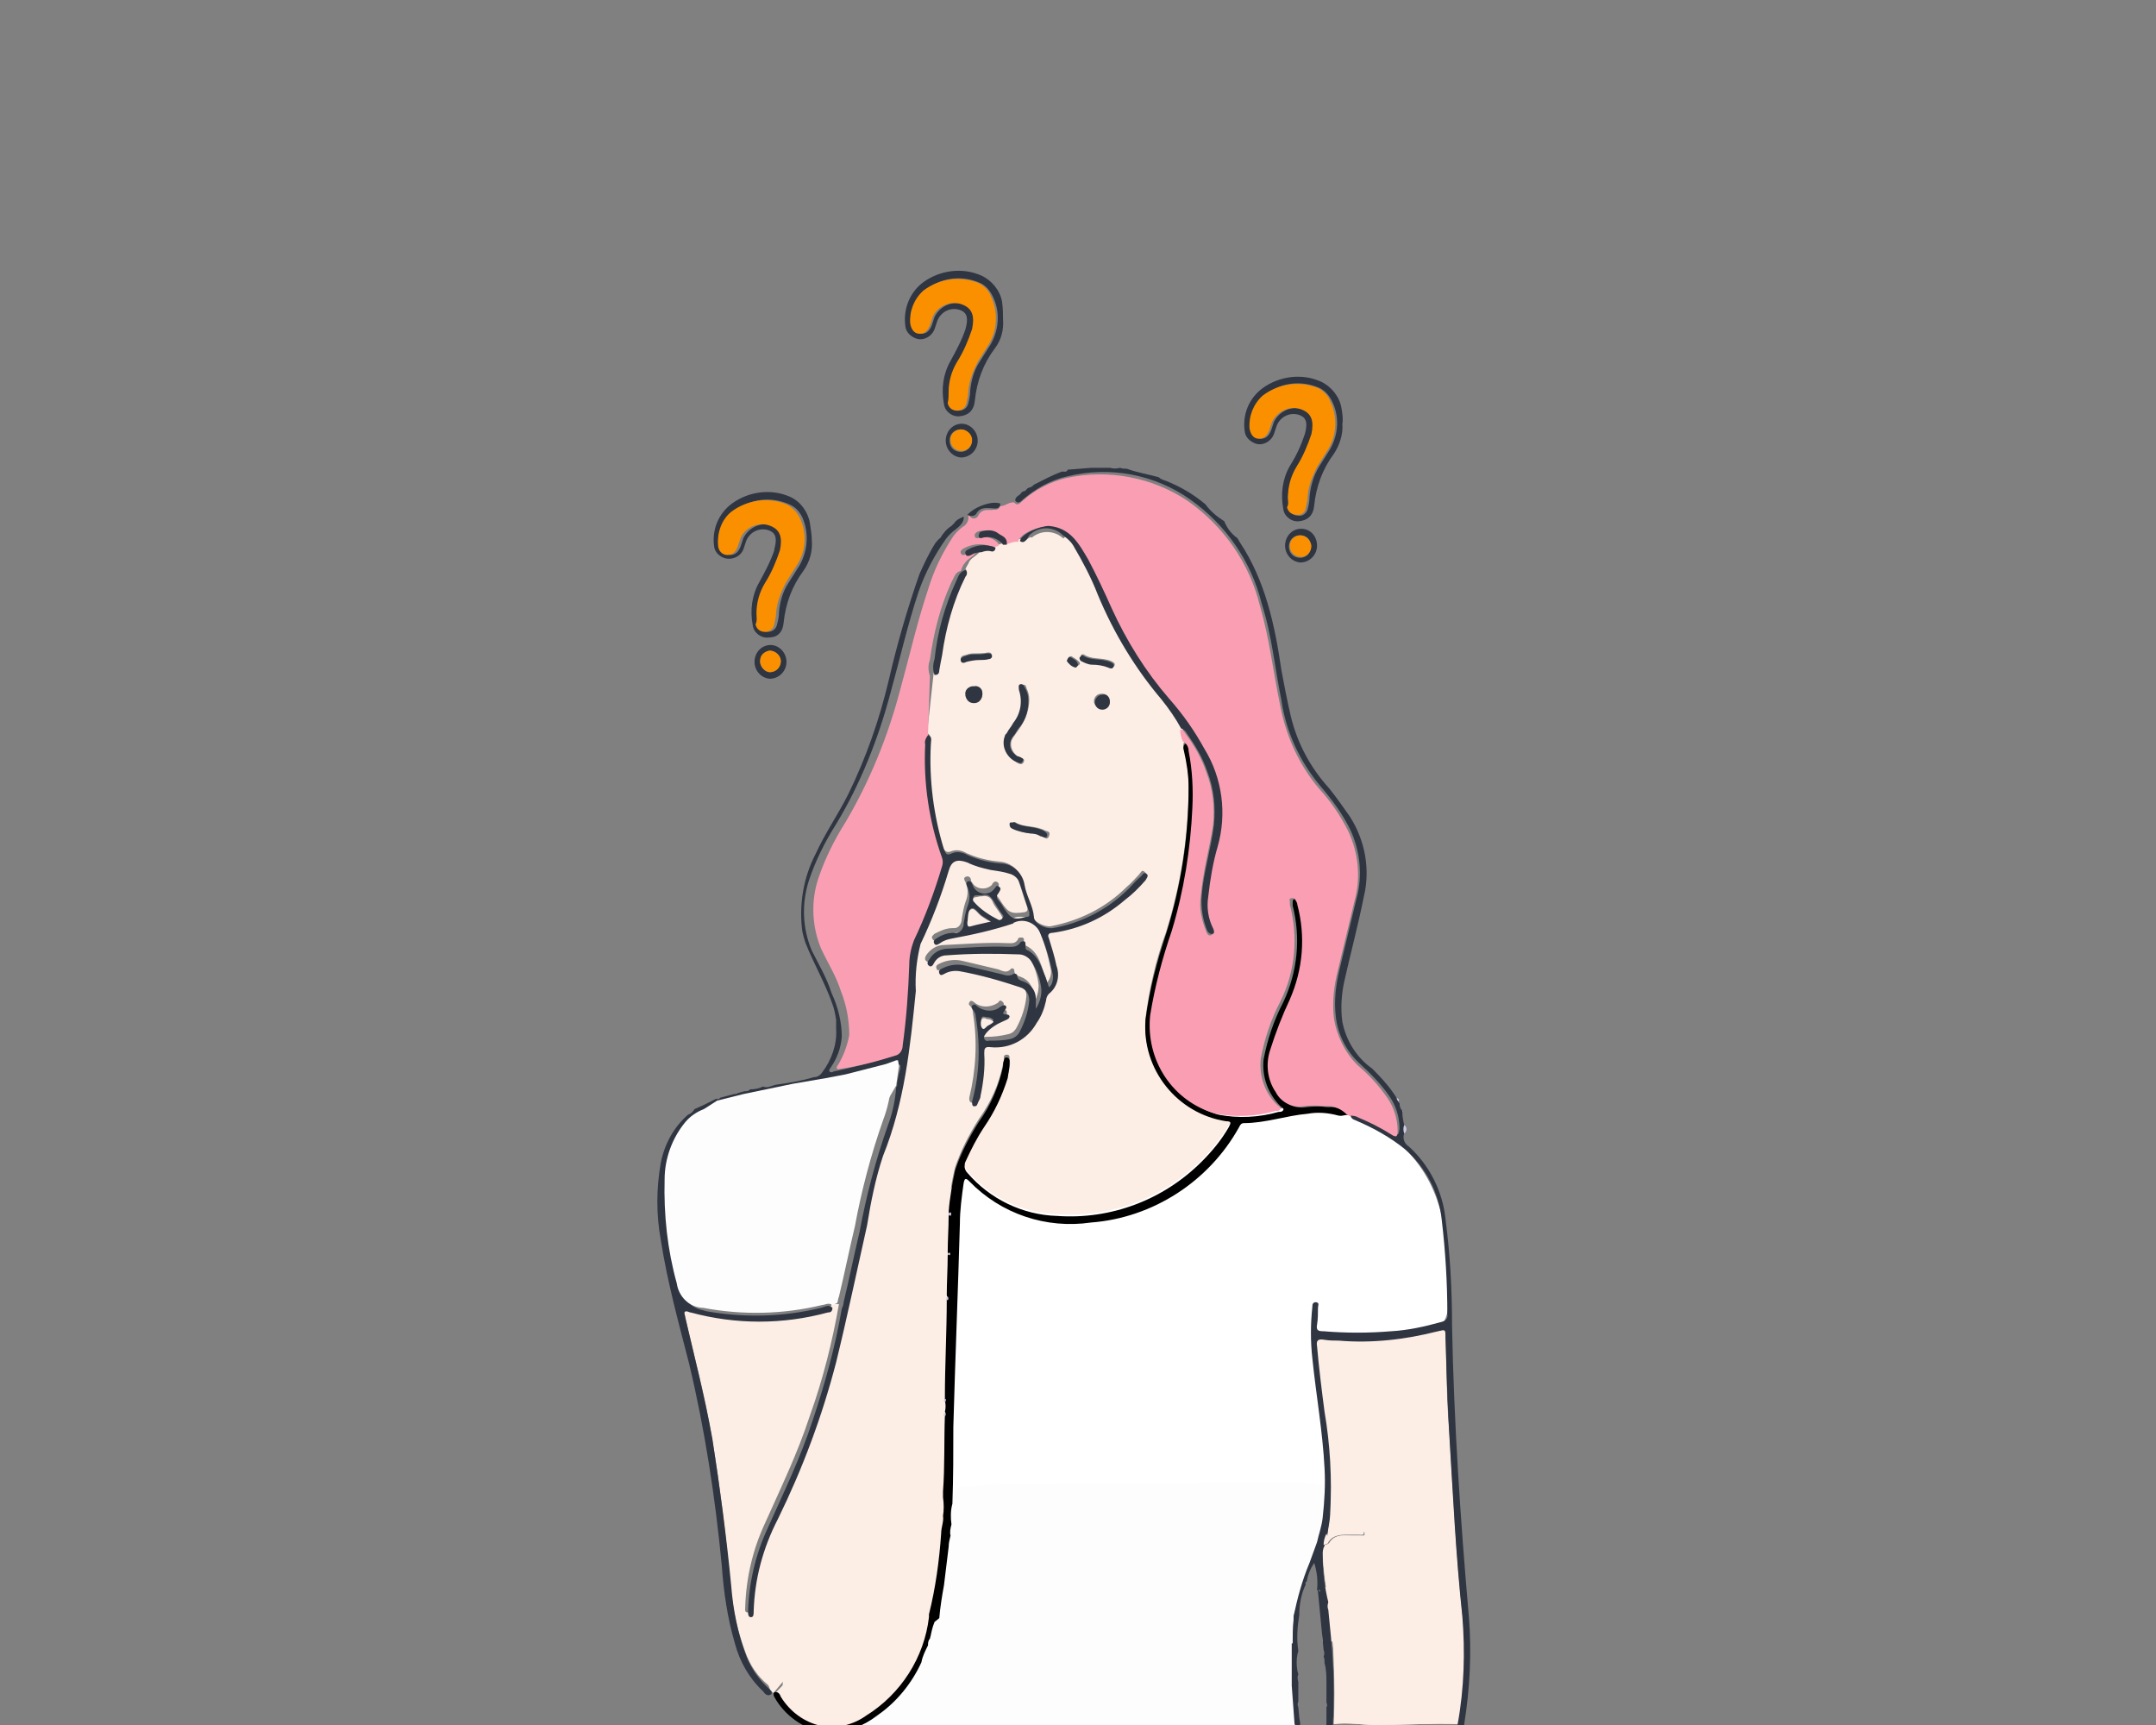 <svg version="1.1" id="Layer_1" xmlns="http://www.w3.org/2000/svg" xmlns:xlink="http://www.w3.org/1999/xlink" x="0" y="0" viewBox="0 0 230 184" xml:space="preserve"><rect x="0" y="0" width="230" height="184" fill="#808080" stroke="none"/><style>.st1{fill:#fcede5}.st4{fill:#fdfdfd}.st12{fill:#2f3541}.st26{fill:#cdcae6}.st95{fill:#fa9000}</style><path d="m102.6 124.6-3.8 7.3-7.6 52.4 50.7-26 1.5-3.9 3-5.3 6.9-7.1c.7-.7 1.1-1.6 1.2-2.6.2-2.4.4-8.6-2-13.3-2.7-5.2-8.1-8-13.9-7.9-19.3.5-19.5-1.8-26.6 1.6-10.1 5-9.4 4.8-9.4 4.8" fill="#fff"/><path class="st1" d="M141.1 169.3h8.6v5.8h-8.6zM99.3 173.7h-10v-13l11.5 1.4z"/><path class="st1" d="M90.7 154.9h10.1v13H90.7z"/><defs><path id="SVGID_1_" d="m101.1 160.4-.2 4.9-2.4 11.8-4.8 5.9-2.5 1.3 47.3.1-.6-5.5.1-6.5 1.4-4.8 1.6-3.9.6-2-.1-3.3s-2.9-.3-3-.3l-32 .2-4.2.3-1.2 1.8z"/></defs><clipPath id="SVGID_00000183214416950207414970000013666341905596682901_"><use xlink:href="#SVGID_1_" overflow="visible"/></clipPath><g clip-path="url(#SVGID_00000183214416950207414970000013666341905596682901_)"><defs><path id="SVGID_00000105409894526073549730000000333451014901272972_" d="M-101.5-2351.2h1308.7V950H-101.5z"/></defs><clipPath id="SVGID_00000016053507654788827030000010938403939793474696_"><use xlink:href="#SVGID_00000105409894526073549730000000333451014901272972_" overflow="visible"/></clipPath><g clip-path="url(#SVGID_00000016053507654788827030000010938403939793474696_)"><path class="st4" d="M87.1 154.1h58.5v34.4H87.1z"/></g></g><defs><path id="SVGID_00000177463389882670378490000003746481846834069128_" d="M98.3 164.3v7.2c0 .5.2 1 .8 1.1-.5 4.3-3 8.2-6.7 10.5-1.4 1-3.1 1.3-4.8 1.1-1.8-.4-3.3-1.5-4.3-3.1-.2-.2-.3-.6-.7-.4m-.1-.1-.3-.3c-.1-.1-.1-.4-.3-.6-1.1-.9-1.9-2.1-2.4-3.5-.9-2.4-1.4-4.9-1.6-7.5-.5-5.2-1.1-10.4-2-15.6-.7-4.3-1.9-8.6-2.9-13 0-.2-.2-.5 0-.6.2-.2.4 0 .6.1 4.8 1.3 9.8 1.3 14.6 0 .3 0 .5-.2.5-.5h.8c-.7 4-1.7 8-3.1 11.9-1.3 4-3.1 7.7-4.8 11.5-1.3 2.8-2 5.8-2.1 8.9 0 .3-.1.6.3.6s.3-.3.3-.6c.1-3.4 1-6.8 2.6-9.9 2.6-5.3 4.7-10.9 6.2-16.7 1.2-4.8 2.1-9.7 3.3-14.6.4-2.5 1-5 1.8-7.4 2.2-5.7 2.9-11.6 3.5-17.6-.1-1.7.1-3.3.5-5 1.2-2.5 2.2-5.1 3-7.8.3-1.2.8-1.3 2-.9.8.4 1.6.6 2.5.8.7 0 1.3.2 2 .4.5.1.8.4 1 .8.4 1.1.7 2.2 1.1 3.3 0 .2.1.4-.3.5-1.4.2-1.7.1-2.5-1.1-.2-.3-.3-.5-.5-.7-.2-.2-.2-.5 0-.7.2-.2.4-.5.1-.7-.3-.2-.5.1-.6.3-.5.5-1.4.5-1.9 0-.1-.1-.2-.3-.3-.4 0-.2-.1-.6-.5-.5-.4.1-.2.4-.1.6.3.7.3 1.4 0 2.1-.2.6-.3 1.2-.4 1.8 0 .5-.3 1-.8 1h-.2c-.7 0-1.3.3-1.9.6-.2.2-.4.3-.2.6s.4 0 .6-.1c.4-.3.8-.4 1.3-.5 2.2-.4 4.4-.9 6.5-1.6 1.1-.5 2.4-.1 2.9 1v.1c.6 1.4 1 2.8 1.3 4.3.1.5-.1 1.1-.4 1.4-.1-.4-.2-.7-.3-.9-.4-1.2-.7-2.5-2.1-3.1-.2-.1-.2-.2-.1-.4s0-.4-.2-.4-.4 0-.4.2c-.3.5-.7.4-1.2.4-2.2-.1-4.4.1-6.7.2-.8 0-1.5.5-1.9 1.1-.1.2-.2.4 0 .6.2.2.4 0 .5-.2.3-.5.8-.9 1.4-.9 2.6-.2 5.1-.2 7.7-.1.5 0 1 .3 1.3.7.6.9 1 2 1.1 3.1 0 .7-.2 1.4-.6 2V106c0-.8-.5-1.5-1.3-1.8-.3-.1-.7-.2-.7-.7 0-.2-.3-.3-.4-.1-.4.4-.8.2-1.3 0l-3.8-.9c-.8-.2-1.7-.1-2.5.3-.2.1-.4.2-.3.5.1.3.3.2.5.1.5-.3 1.1-.4 1.7-.3 2.2.4 4.3.9 6.4 1.7.6.2 1 .8 1 1.4-.1 1.2-.5 2.4-1.1 3.5-.2.3-.4.5-.8.6-.8.2-1.6.3-2.4.3-.2 0-.4 0-.5-.2-.1-.2 0-.4.2-.6.5-.6 1.2-1 1.9-1.3.3-.1.7 0 .6-.5 0-.5-.5-.1-.7-.3 0-.3.6-.4.3-.8-.4-.4-.4 0-.6.1-.8.5-1.8.5-2.5-.1-.1-.1-.3-.2-.4-.1-.1.1-.2.3-.1.4l.1.1c.2.2.3.5.3.8.5 3 .3 6.1-.4 9 0 .2 0 .4.2.5.2.1.3-.1.4-.3.1-.2.2-.5.3-.8.3-1.5.5-3 .4-4.5 0-.5 0-.8.7-.7 2 .2 3.9-.8 4.9-2.6.4-.8.8-1.6 1-2.4.1-.3.1-.5.3-.7.8-.7 1.2-1.8.9-2.8-.2-1-.5-2-.8-2.9-.2-.5 0-.6.4-.6 2.8-.4 5.5-1.6 7.7-3.5.8-.6 1.6-1.3 2.2-2.1.2-.2.5-.4.1-.7-.3-.3-.4.1-.6.3-.4.4-.8.9-1.3 1.3-2.2 2.2-5 3.6-8.1 4.2-.7.1-1.9-.5-2-1.2-.1-1.2-.8-2.3-1-3.4-.2-1.3-1.2-2.2-2.5-2.3-1.2-.1-2.4-.4-3.5-.9-.5-.3-1.1-.4-1.6-.2s-.7 0-.9-.4c-1.2-3.6-1.7-7.4-1.4-11.2 0-.3.2-.8-.3-1l.7-6.4c.3 0 .5-.2.5-.4.1-.5.2-1 .3-1.6.3-2.9 1.2-5.8 2.6-8.4.2-.2.2-.5 0-.7.1-.3.3-.5.4-.8.3-.5 1-.7 1.3-1.3.3-.1.6-.1.9-.1.3.1.5-.1.5-.4.3 0 .6 0 .9-.2l.3-.1c.6 0 1-.4 1.6-.3.5.5.7-.2 1.1-.2.2.3.4.1.7.1.7-.1 1.4-.6 2.2 0 .2.2.5.1.7-.1v-.1c.5.2.9.6 1.1 1.1 1 1.6 1.9 3.3 2.6 5.1 1.6 4.1 3.9 7.8 6.8 11.2.8.9 1.6 1.9 2.1 3.1-.1.4 0 .9.3 1.3-.3.2-.3.5-.2.8.3 1.3.5 2.6.5 3.9 0 5.3-.8 10.6-2.4 15.7-1.1 3-1.8 6.1-2.2 9.2-.4 5.3 3.4 10 8.6 10.8.6 0 .5.3.3.6-.8 1.3-1.8 2.6-2.9 3.7-4.1 4.1-9.7 6.2-15.4 5.8-3.7-.1-7.2-1.8-9.6-4.6-.3-.3-.4-.8-.2-1.2.6-1.3 1.3-2.5 2-3.7 1.1-1.6 1.9-3.4 2.5-5.3.2-.6.3-1.2.2-1.8 0-.2 0-.4-.3-.4s-.3.2-.3.3c0 .2 0 .5-.1.7-.4 2.1-1.3 4.1-2.6 5.9-1 1.6-1.9 3.3-2.5 5.1-.4 1.5-.6 3-.6 4.6-.2.1-.2.3 0 .4 0 1.3-.1 2.6-.1 3.9-.1.1-.2.2 0 .3l-.1 4.3c-.2.1-.2.3 0 .4-.1 3.5-.2 7-.2 10.5-.2.1-.2.2 0 .3.1.4.1.8 0 1.2-.2.1-.2.3 0 .4 0 2.7 0 5.4-.2 8.1m9.1-84.3c0-.4-.1-.8-.3-1.2 0-.2-.2-.5-.5-.3-.3.1-.2.3-.1.6.4 1.2.1 2.5-.7 3.5-.3.3-.5.7-.7 1-.6.9-.4 2.2.6 2.9.1.1.2.1.3.2.2.1.6.4.8 0 .2-.4-.2-.4-.4-.5-.7-.3-1.1-1.1-.9-1.8.1-.2.2-.4.3-.5.2-.3.5-.7.7-1 .6-1 .9-1.9.9-2.9m-1.5 13.1c-.2 0-.3 0-.4.2 0 .2 0 .4.3.5.6.3 1.2.5 1.9.5.4 0 .7.1 1.1.3.2.1.5.5.7 0 .2-.5-.1-.5-.4-.6-1.1-.6-2.3-.3-3.2-.9m7.3-17.9c-.2 0-.3 0-.3.2-.1.1 0 .3.1.4.3.2.8.4 1.2.4.6 0 1.1.1 1.7.3.2 0 .4.2.6-.1.1-.3-.2-.4-.4-.5-1-.4-2-.1-2.9-.7m-10.2-.2c-.5.1-1.1.1-1.6.1-.3 0-.6.1-.9.2-.2 0-.5.2-.4.5.1.3.4.2.6.1.5-.2 1-.2 1.4-.2.3 0 .7 0 1-.1.2 0 .4-.2.3-.4s-.2-.2-.4-.2m-1.5 5.3c.5 0 .9-.3.9-.8 0-.4-.3-.8-.8-.8h-.2c-.4 0-.8.3-.8.7v.2c0 .3.4.7.9.7m14.5-.1c0-.4-.3-.8-.8-.8h-.1c-.5 0-.8.4-.8.8s.4.8.8.8c.6 0 .9-.4.9-.8m-4.1-4.8c-.3 0-.4.2-.3.3.2.4.5.6.9.7.1 0 .2 0 .3-.2v-.1c-.2-.3-.6-.5-.9-.7"/></defs><clipPath id="SVGID_00000122710138427088998030000004835766441534799502_"><use xlink:href="#SVGID_00000177463389882670378490000003746481846834069128_" overflow="visible"/></clipPath><g clip-path="url(#SVGID_00000122710138427088998030000004835766441534799502_)"><defs><path id="SVGID_00000114787657978038387570000008765744977061694354_" d="M-101.5-2351.2h1308.7V950H-101.5z"/></defs><clipPath id="SVGID_00000152976758795918782070000001998594138876189082_"><use xlink:href="#SVGID_00000114787657978038387570000008765744977061694354_" overflow="visible"/></clipPath><g clip-path="url(#SVGID_00000152976758795918782070000001998594138876189082_)"><path class="st1" d="M67.5 55.6h66.4v135.2H67.5z"/></g></g><path d="M155.6 183.9c-2.9-.1-5.9.1-8.8.1-1.4 0-3-.3-4.5-.1v-.2c.1-2 .1-4.1 0-6.1 0-2-.3-3.9-.5-5.9.2 0 .4.1.6.3 1 1.1 2.3.8 3.5.8.2 0 .4 0 .4-.2s-.3-.2-.5-.2h-1.6c-.5.1-1.1-.1-1.4-.6-.3-.4-.6-.8-1.1-1-.3-1.7-.5-3.3-.6-5-.1-.3 0-.7.2-1 .2 0 .4-.1.5-.2.6-1 1.6-.8 2.5-.8h.8c.2 0 .5.1.5-.2 0-.3-.3-.3-.5-.3-1.1-.2-2.2 0-3.2.5-.2.2-.2 0-.3-.1.1-.8.3-1.6.3-2.4.2-3.6 0-7.2-.6-10.7-.3-2.3-.6-4.7-.8-7 0-.6.1-.8.7-.7.5.1 1 .1 1.6.1 3.6.3 7.2-.1 10.6-1 .8-.2.8-.2.8.6.1 3.5.1 6.9.4 10.3.4 6.5.7 13 1.4 19.5.5 3.8.4 7.7-.4 11.5" fill-rule="evenodd" clip-rule="evenodd" fill="#fcede5"/><defs><path id="SVGID_00000088845003593387681270000004246848383836167867_" d="M155.6 183.9c-2.9-.1-5.9.1-8.8.1-1.4 0-3-.3-4.5-.1v-.2c.1-2 .1-4.1 0-6.1 0-2-.3-3.9-.5-5.9.2 0 .4.1.6.3 1 1.1 2.3.8 3.5.8.2 0 .4 0 .4-.2s-.3-.2-.5-.2h-1.6c-.5.1-1.1-.1-1.4-.6-.3-.4-.6-.8-1.1-1-.3-1.7-.5-3.3-.6-5-.1-.3 0-.7.2-1 .2 0 .4-.1.5-.2.6-1 1.6-.8 2.5-.8h.8c.2 0 .5.1.5-.2 0-.3-.3-.3-.5-.3-1.1-.2-2.2 0-3.2.5-.2.2-.2 0-.3-.1.1-.8.3-1.6.3-2.4.2-3.6 0-7.2-.6-10.7-.3-2.3-.6-4.7-.8-7 0-.6.1-.8.7-.7.5.1 1 .1 1.6.1 3.6.3 7.2-.1 10.6-1 .8-.2.8-.2.8.6.1 3.5.1 6.9.4 10.3.4 6.5.7 13 1.4 19.5.5 3.8.4 7.7-.4 11.5"/></defs><clipPath id="SVGID_00000067236501928778192340000012568946350937316512_"><use xlink:href="#SVGID_00000088845003593387681270000004246848383836167867_" overflow="visible"/></clipPath><g clip-path="url(#SVGID_00000067236501928778192340000012568946350937316512_)"><defs><path id="SVGID_00000054252936361264149190000016446761071334278558_" d="M-101.5-2351.2h1308.7V950H-101.5z"/></defs><clipPath id="SVGID_00000101066421366061878560000006944895901181336716_"><use xlink:href="#SVGID_00000054252936361264149190000016446761071334278558_" overflow="visible"/></clipPath><g clip-path="url(#SVGID_00000101066421366061878560000006944895901181336716_)"><path class="st1" d="M136.4 137.7h23.9v50.5h-23.9z"/></g></g><defs><path id="SVGID_00000062173478032737503580000006697345712004656824_" d="M99 78.4c.5.2.3.6.3 1-.2 3.8.3 7.6 1.4 11.2.2.5.3.7.9.4.5-.2 1.1-.1 1.6.2 1.1.5 2.3.8 3.5.9 1.3 0 2.4 1 2.6 2.3.2 1.2.9 2.2 1 3.4 0 .7 1.2 1.3 2 1.2 3-.5 5.9-2 8.1-4.2.4-.4.8-.9 1.3-1.3.2-.2.3-.5.6-.3s0 .5-.1.7c-.7.8-1.4 1.5-2.2 2.1-2.2 1.9-4.8 3.1-7.7 3.5-.4 0-.6.2-.4.6.3 1 .6 1.9.8 2.9.4 1.1.1 2.3-.8 3-.2.2-.3.5-.3.7-.2.9-.5 1.7-1 2.4-1 1.8-2.9 2.8-4.9 2.6-.7-.1-.7.2-.7.7.1 1.5-.1 3.1-.4 4.5 0 .3-.2.5-.3.8-.1.3-.2.3-.4.3s-.2-.3-.2-.5c.8-2.9.9-6 .4-9 0-.3-.1-.5-.3-.8-.1-.1-.2-.3-.1-.4 0 0 0-.1.1-.1.2-.1.3 0 .4.1.7.6 1.8.7 2.5.1.2-.1.4-.3.6-.1s-.2.5-.3.8c.2.2.6 0 .7.3 0 .3-.4.4-.6.5-.7.3-1.4.7-1.9 1.3-.1.2-.3.3-.2.6.1.2.3.3.5.2.8 0 1.6 0 2.4-.2.3-.1.6-.3.8-.6.6-1.1 1-2.3 1.1-3.5 0-.6-.3-1.2-1-1.4-2.1-.7-4.2-1.3-6.4-1.7-.6-.1-1.2 0-1.7.3-.2.1-.4.2-.5-.1-.1-.3.1-.4.3-.5.8-.4 1.6-.5 2.5-.3l3.8.9c.4.1.8.3 1.3 0 .1-.1.4 0 .4.1 0 .5.4.6.7.7.8.3 1.3 1 1.3 1.8v1.1c.4-.6.6-1.3.6-2-.1-1.1-.5-2.2-1.1-3.1-.3-.4-.8-.7-1.3-.7-2.6-.1-5.1-.1-7.7.1-.6 0-1.1.3-1.4.9-.1.2-.3.4-.5.2-.2-.1-.2-.4 0-.6.4-.7 1-1.1 1.8-1.2 2.2-.1 4.4-.3 6.7-.2.5 0 .9 0 1.2-.4.1-.2.3-.2.4-.2.2 0 .2.2.2.4v.1c0 .2 0 .3.1.4 1.3.6 1.6 1.9 2.1 3.1l.3.9c.4-.4.5-.9.4-1.4-.3-1.5-.7-2.9-1.3-4.3-.4-1.1-1.7-1.7-2.8-1.2 0 0-.1 0-.1.1-2.1.7-4.3 1.2-6.5 1.6-.5.1-.9.2-1.3.5-.2.1-.4.3-.6.1-.2-.3 0-.5.2-.6.6-.4 1.2-.6 1.9-.6.5.1.9-.3 1-.8v-.2c.1-.6.2-1.2.4-1.8.3-.7.3-1.4 0-2.1-.1-.2-.2-.5.1-.6.3-.1.4.3.5.5.3.7 1.1 1 1.8.7.2-.1.3-.2.4-.3.2-.2.3-.6.6-.3.3.2 0 .5-.1.7-.2.2-.2.5 0 .7l.3.4c1 1.6 1.2 1.8 2.7 1.4.4 0 .3-.2.3-.5-.4-1.1-.7-2.2-1.1-3.3-.2-.4-.6-.7-1-.8-.6-.2-1.3-.3-2-.4-.9-.2-1.7-.4-2.5-.8-1.1-.4-1.7-.2-2 .9-.8 2.7-1.8 5.3-3 7.8-.4 1.6-.6 3.3-.5 5-.6 6-1.2 11.9-3.5 17.6-.8 2.4-1.3 4.9-1.7 7.4-1.1 4.9-2.1 9.7-3.3 14.6-1.5 5.8-3.6 11.4-6.2 16.7-1.6 3.1-2.5 6.4-2.6 9.9 0 .3 0 .6-.3.6s-.3-.4-.3-.6c.1-3.1.8-6.1 2.1-8.9 1.7-3.8 3.5-7.5 4.8-11.5 1.3-3.9 2.4-7.8 3.1-11.9.1-.2.2-.5.2-.7.6-2.5 1.1-5 1.7-7.5.7-3.8 1.7-7.6 3-11.3.5-1.3.8-2.7.9-4.1l.1-.2v-.3l.2-1c.2-.7.3-1.1-.3-.9-.6.3-1.1.4-1.6.6-.5.1-1 .2-1.4.4-.8.2-1.7.4-2.5.6-.7 0-1.4.1-2.1.4-.4 0-.7 0-1 .2-.3 0-.5 0-.7.1-.7.1-1.3.2-2 .4-.2 0-.3 0-.5.1l-.7.1c-.2-.1-.4 0-.5.1-.7.1-1.4.2-2.1.4-.2-.1-.4 0-.5.1-.8.1-1.6.3-2.3.5-.8.2-1.5.5-2.2 1-.8.3-1.4.8-2 1.4-1.5 1.7-2.2 3.9-2.2 6.1-.1 3.7.3 7.5 1.3 11.1.2 1.4 1.3 2.5 2.7 2.6H75c4.2.8 8.5.7 12.6-.3.4-.1.8-.4 1.2 0 0 .4-.2.5-.5.5-4.8 1.3-9.8 1.3-14.6 0-.2 0-.4-.2-.6-.1-.2.1 0 .4 0 .6 1 4.3 2.1 8.6 2.9 13 .8 5.2 1.5 10.4 2 15.6.2 2.6.7 5.1 1.6 7.5.5 1.3 1.3 2.5 2.4 3.5.2.2.4.3.3.6-.4.3-.7 0-.9-.3-1.5-1.4-2.5-3.2-3-5.1-.8-2.7-1.2-5.5-1.4-8.3-.7-7.3-1.8-14.5-3.5-21.6-1.1-4.3-2.3-8.6-3-13.1-.5-2.7-.5-5.5 0-8.3.4-2 1.4-3.8 2.9-5.1.3-.1.5-.3.7-.6l.9-.4 1.4-.7c.2.1.4 0 .4-.1l1.5-.4c.1 0 .3 0 .4-.1l.7-.2c.2 0 .5 0 .6-.2.5 0 1-.1 1.4-.3.5.2.9-.1 1.4-.2 1.4-.2 2.7-.4 4-.8.4 0 .7-.2.9-.5 1-1.3 1.6-3 1.5-4.6v-1c-.1-.6-.2-1.2-.4-1.7-.8-2.3-2-4.3-2.9-6.6-.1-.3-.2-.7-.3-1.1-.4-2.8.1-5.8 1.4-8.3 1-2.2 2.4-4.2 3.5-6.4 1.9-3.9 3.3-7.9 4.3-12.1.9-3.9 2-7.7 3.3-11.4.5-1.1 1-2.2 1.7-3.3.2-.2.3-.4.5-.5.3-.5.7-1 1.2-1.3l.3-.3c.1-.2.3-.3.4-.4l.6-.3c.1.6-.5 1.1-.9 1.4-.4.3-.7.6-1 1-1.2 1.7-2.2 3.6-2.9 5.6-1.2 3.6-2 7.2-3 10.8-1.3 4.9-3.2 9.7-5.8 14-1.2 1.9-2.2 3.9-2.9 6-.8 2.5-.7 5.1.3 7.5.7 1.4 1.6 2.9 2.1 4.5.7 1.5 1.1 3.1 1.1 4.7-.1 1.2-.5 2.3-1.2 3.3-.1.1-.2.3-.1.4s.3.1.4 0c1.9-.4 3.9-.9 5.8-1.5.5-.1.8-.6.8-1.1.4-2.8.7-5.7.7-8.6 0-.9.2-1.8.5-2.6 1.2-2.5 2.2-5.2 3-7.9.1-.3.1-.6 0-.9-1.4-3.9-2-8-1.8-12.1.7-.6.8-.9 1.1-1.2m5.7 17.1h-.6c-.2 0-.4.3-.2.5.8.8 1.7 1.5 2.7 2 .1.1.3 0 .4-.1.1-.2 0-.3-.1-.4-.3-.4-.6-.9-.9-1.4-.4-.6-.7-.8-1.3-.6m1 2.8-.9-.6c-.4-.2-.8-1-1.2-.8-.3.2-.3 1-.4 1.4v.1c0 .3 0 .4.4.3.6-.2 1.3-.3 2.1-.4m.3 10.5c-.2-.2-.4-.3-.7-.3-.2 0-.5-.2-.6.1s-.1.7.1.9.4-.2.6-.3c.2-.1.4-.2.6-.4"/></defs><clipPath id="SVGID_00000041292703007411256490000016564584901393275581_"><use xlink:href="#SVGID_00000062173478032737503580000006697345712004656824_" overflow="visible"/></clipPath><g clip-path="url(#SVGID_00000041292703007411256490000016564584901393275581_)"><defs><path id="SVGID_00000144338026944618447820000008915162516188203958_" d="M-101.5-2351.2h1308.7V950H-101.5z"/></defs><clipPath id="SVGID_00000072985243003972554160000004353630468177581710_"><use xlink:href="#SVGID_00000144338026944618447820000008915162516188203958_" overflow="visible"/></clipPath><g clip-path="url(#SVGID_00000072985243003972554160000004353630468177581710_)"><path class="st12" d="M66.1 50.6h60.3v133.9H66.1z"/></g></g><defs><path id="SVGID_00000013887235498829527480000017713141235837765760_" d="M108.2 49.9h48.7v134.6h-48.7z"/></defs><clipPath id="SVGID_00000088833425114362755980000017140906110238084776_"><use xlink:href="#SVGID_00000013887235498829527480000017713141235837765760_" overflow="visible"/></clipPath><g clip-path="url(#SVGID_00000088833425114362755980000017140906110238084776_)"><defs><path id="SVGID_00000018940023614527640210000016293287703123982247_" d="M-101.5-2351.2h1308.7V950H-101.5z"/></defs><clipPath id="SVGID_00000078024838605806591090000016695825880258851968_"><use xlink:href="#SVGID_00000018940023614527640210000016293287703123982247_" overflow="visible"/></clipPath><g clip-path="url(#SVGID_00000078024838605806591090000016695825880258851968_)"><defs><path id="SVGID_00000132068208300095388480000003384210121060376753_" d="M107.9 49.5h49.9v135.8h-49.9z"/></defs><clipPath id="SVGID_00000032638806382719693760000009162864721201531053_"><use xlink:href="#SVGID_00000132068208300095388480000003384210121060376753_" overflow="visible"/></clipPath><g clip-path="url(#SVGID_00000032638806382719693760000009162864721201531053_)"><defs><path id="SVGID_00000111171997563495069660000013013414124236705155_" d="M137.9 175.3c0-.8 0-1.7.1-2.5v-.4c.4-1.9.9-3.8 1.7-5.7l.8-2.2c.2-.9.5-1.7.6-2.6.2-1.8.3-3.5.2-5.3-.2-3.9-.9-7.8-1.3-11.7-.2-1.8-.2-3.6 0-5.5 0-.2 0-.5.4-.5.4.1.2.3.2.6 0 .6 0 1.2-.1 1.8-.1.6.1.7.7.7 2.4.2 4.8.2 7.2 0 1.8-.1 3.6-.5 5.4-1 .4-.1.7-.4.6-.8 0-3.4-.2-6.7-.6-10.1-.3-2.9-1.7-5.6-3.9-7.5-1.6-1.3-3.4-2.3-5.3-3.1-.3-.1-.6-.3-.5-.7.4-.1.7 0 1 .2 1.2.5 2.4 1.1 3.5 1.8.6.4.6.2.7-.4 0-1.3-.4-2.5-1.1-3.5-.9-1.3-2-2.4-3.2-3.5-1.4-1.3-2.3-3.1-2.5-5-.2-1.7 0-3.3.4-5l1.8-7.5c.7-2.5.4-5.2-.7-7.5-.8-1.6-1.9-3.1-3.1-4.5-2.2-2.6-3.7-5.8-4.2-9.2-.7-3.4-1-6.9-2.1-10.3-1.1-4.5-3.8-8.4-7.6-11.1-3.8-2.7-8.6-3.6-13.1-2.5-1.8.4-3.4 1.3-4.8 2.5-.2.2-.5.5-.8.1 0-.5.5-.5.7-.9l.2-.1c.2 0 .3-.2.4-.3l.2-.1c.2 0 .4-.2.5-.3 1-.5 1.9-1 3-1.4.2 0 .5.1.6-.2l3.8-.3.7.1c.4.1.7.1 1.1 0 .2.1.5.1.7.1 1.1.4 2.3.6 3.4.9.2.2.5.3.8.4 1.5.6 2.9 1.4 4.2 2.5.5.7 1.2 1.3 2 1.8.3.7.7 1.3 1.4 1.8l.3.5c2.7 4.1 3.7 8.8 4.4 13.6.3 1.6.6 3.2 1 4.9.7 2.9 2.1 5.5 4.1 7.7.8 1 1.5 2 2.2 3 1.6 2.5 2.2 5.6 1.5 8.5-.6 3-1.4 6-2.1 9.1-.3 1.4-.4 2.9-.2 4.3.4 2 1.5 3.8 3.2 5 1 1 2 2.1 2.7 3.3 0 .1.1.3.2.4 0 .3.1.6.3.8v.2c0 .4.1.9.2 1.3-.1.3-.1.6 0 .9-.2.5 0 1.1.5 1.4 2.2 2 3.6 4.8 3.9 7.7.5 3.8.7 7.6.7 11.4.2 10.4.9 20.8 1.8 31.1.3 3.8.1 7.7-.5 11.4 0 .2 0 .6-.4.6s-.3-.4-.3-.6c.7-3.8.8-7.7.5-11.5-.7-6.5-1-13-1.4-19.5-.2-3.5-.3-6.9-.4-10.3 0-.8 0-.8-.8-.6-3.5.9-7.1 1.3-10.6 1-.5 0-1 0-1.6-.1-.6-.1-.8.1-.7.7.2 2.3.5 4.7.8 7 .6 3.5.8 7.1.6 10.7 0 .8-.2 1.6-.3 2.4-.2.4-.3.8-.3 1.2-.2.3-.2.7-.2 1 0 1.7.2 3.4.6 5-.1.3-.1.6 0 .8.2 2 .4 3.9.5 5.9.1 2 .1 4.1 0 6.1v.2c0 .2 0 .5-.4.5s-.3-.4-.3-.6v-1.7c.1-.1.1-.3 0-.5v-2.1c0-.7 0-1.4-.2-2.1 0-.3 0-.5-.1-.7.1-.2.1-.5 0-.7-.2-2.1-.4-4.1-.6-6.2 0-.1 0-.2-.1-.2.1-1 0-1.9-.3-2.9-.4.6-.7 1.3-.8 2-.1 0-.2.2-.1.3-.5 1-.7 2.2-.7 3.3-.2 1.2-.3 2.5-.1 3.8l-.1.4c-.1.5-.1 1.1 0 1.7l.1.4c-.1.2-.1.5 0 .8v2.1c-.1.2-.1.4 0 .6l.1 1.1.1.6c0 .2 0 .5-.2.5s-.3-.2-.4-.4l-.3-4.1v-4.5"/></defs><clipPath id="SVGID_00000152235008827012769040000017225863162415583423_"><use xlink:href="#SVGID_00000111171997563495069660000013013414124236705155_" overflow="visible"/></clipPath><g clip-path="url(#SVGID_00000152235008827012769040000017225863162415583423_)"><defs><path id="SVGID_00000137126358362843350470000006651071741470477952_" d="M107.9 49.5H157v135.8h-49.1z"/></defs><clipPath id="SVGID_00000019680591477093460680000007743632316131252357_"><use xlink:href="#SVGID_00000137126358362843350470000006651071741470477952_" overflow="visible"/></clipPath><g clip-path="url(#SVGID_00000019680591477093460680000007743632316131252357_)"><path class="st12" d="M104.1 45.8H161v142.8h-56.9z"/></g></g></g></g></g><defs><path id="SVGID_00000001656840636759117760000003698019616024462491_" d="M99.7 173c-.2.5-.3.9-.4 1.4l-.1.4c-.2.2-.2.5-.2.7-.3.6-.6 1.2-.7 1.8-1 2.2-2.6 4.2-4.6 5.6l-.7.5c-1.5 1-3.3 1.5-5.1 1.4-2.2-.4-4.2-1.8-5.3-3.8-.1-.2-.1-.4 0-.5.4-.1.6.2.7.5 1 1.6 2.5 2.7 4.3 3.1 1.7.3 3.4-.1 4.8-1.1 3.7-2.3 6.2-6.2 6.7-10.5v-.3c.7-2.8 1.1-5.7 1.3-8.6 0-.7.3-1.3.2-1.9.1-.6.1-1.3 0-2v-.6c.2-2.7.1-5.4.2-8.1.1-.1.1-.3 0-.4.1-.4.1-.8 0-1.2v-.3c0-3.5.2-7 .2-10.5.1-.1.1-.3 0-.4 0-1.4.1-2.9.1-4.3.1-.1.1-.2 0-.3 0-1.3.1-2.6.1-3.9.1-.1.1-.3 0-.4.1-1.5.4-3.1.7-4.5.6-1.8 1.5-3.5 2.5-5.1 1.3-1.8 2.1-3.7 2.6-5.9 0-.2 0-.5.1-.7.1-.3.1-.3.3-.3.2 0 .3.2.3.4 0 .6-.1 1.2-.2 1.8-.6 1.9-1.4 3.6-2.5 5.2-.8 1.2-1.4 2.4-2 3.7-.2.4-.1.9.2 1.2 2.4 2.8 5.9 4.5 9.6 4.6 5.7.4 11.3-1.7 15.4-5.8 1.1-1.1 2.1-2.3 2.9-3.7.2-.4.3-.6-.3-.6-5.2-.8-9-5.5-8.6-10.8.4-3.1 1.2-6.2 2.2-9.2 1.6-5.1 2.4-10.3 2.4-15.6 0-1.3-.2-2.6-.5-3.9-.1-.3-.1-.6.2-.8.3.2.6.6.6 1 .3 2 .5 4 .4 6-.2 4.4-.9 8.8-2.2 13.1-1 2.9-1.7 5.9-2.3 9-.6 4.7 2.4 9.2 7 10.5 2.1.4 4.3.3 6.4-.3.2 0 .4 0 .5-.2.1-.2-.2-.3-.3-.4-1.3-1.3-2-3.1-1.8-5 .4-2.1 1.1-4.2 2.1-6.1 1.5-3.2 1.9-6.8 1-10.3v-.4c0-.2.1-.3.2-.3.2 0 .3 0 .4.2 0 .2.1.3.2.5.8 3.4.5 6.9-.8 10.1-.8 1.8-1.6 3.6-2.1 5.4-.5 1.5-.2 3.2.6 4.5.5 1.1 1.7 1.7 2.9 1.5.8-.1 1.6-.1 2.4 0 .9-.1 1.7.3 2.3.9-.4-.2-.7.1-1.2 0-1.1-.3-2.2-.4-3.3-.2-2.3.2-4.5 1-6.8 1-.3 0-.4.2-.5.4-3.2 5.8-9.2 9.7-15.8 10.2-4.8.7-9.6-.9-13-4.4-.4-.4-.5-.3-.6.2-.2 1.4-.4 2.9-.4 4.3-.2 7.2-.5 14.4-.7 21.7 0 2.7 0 5.4-.1 8.2-.2.7-.2 1.5-.1 2.2-.1.4-.2.8-.1 1.2-.1.4-.2.8-.2 1.2l-.5 4.1c-.2 1.1-.4 2.3-.5 3.5l-.5.4"/></defs><use xlink:href="#SVGID_00000001656840636759117760000003698019616024462491_" overflow="visible"/><clipPath id="SVGID_00000152963923454803206310000013779256493379351463_"><use xlink:href="#SVGID_00000001656840636759117760000003698019616024462491_" overflow="visible"/></clipPath><defs><path id="SVGID_00000108295281166531267980000013240756808183652285_" d="M86.6 57.6c.1 1.2-.2 2.3-.9 3.3-1.2 1.6-1.9 3.5-2.1 5.5-.1 1.1-.7 1.6-1.6 1.6-.8.1-1.6-.5-1.7-1.3-.3-1.6-.1-3.2.7-4.6.6-1.1 1.2-2.2 1.6-3.4v-.1c.3-1.1.2-1.7-.5-2-1-.4-2.1.1-2.5 1.1l-.3.9c-.3.8-1.3 1.2-2.1.9-.5-.2-.9-.6-1-1.1-.3-1.8.4-3.6 1.9-4.7 1.8-1.3 4.2-1.6 6.2-.7 1.1.5 1.9 1.6 2.1 2.8.1.7.2 1.3.2 1.8m-5.8 7.8c0 .4 0 .8.1 1.2.1.5.5.8 1 .8s.9-.3 1-.8c.1-.4.2-.8.2-1.3.1-1.1.4-2.2 1-3.1.4-.6.8-1.3 1.2-1.9.9-1.6 1-3.5.3-5.1-.3-.6-.7-1.1-1.4-1.4-2-.9-4.2-.6-5.9.8-1 .9-1.6 2.2-1.4 3.5 0 .6.4 1 1 1.1.6 0 .9-.4 1.1-.9l.3-.9c.6-1.2 2-1.8 3.2-1.3 1 .3 1.3 1.2 1 2.6-.4 1.2-.9 2.4-1.6 3.5-.7 1-1 2.1-1.1 3.2"/></defs><clipPath id="SVGID_00000125581568730917392010000018398527385477807236_"><use xlink:href="#SVGID_00000108295281166531267980000013240756808183652285_" overflow="visible"/></clipPath><g clip-path="url(#SVGID_00000125581568730917392010000018398527385477807236_)"><defs><path id="SVGID_00000121265298452801563890000010470805911031057594_" d="M-101.5-2351.2h1308.7V950H-101.5z"/></defs><clipPath id="SVGID_00000088125401146908141560000013010542201566398603_"><use xlink:href="#SVGID_00000121265298452801563890000010470805911031057594_" overflow="visible"/></clipPath><g clip-path="url(#SVGID_00000088125401146908141560000013010542201566398603_)"><path class="st12" d="M72 48.6h18.7v23.6H72z"/></g></g><defs><path id="SVGID_00000072994888890363315830000004271287362208713130_" d="M83.9 70.6c0 1-.8 1.8-1.8 1.8-1-.1-1.7-1-1.6-2 .1-.9.8-1.6 1.7-1.6.9 0 1.7.8 1.7 1.8m-1.8-1.2c-.6.1-1.1.7-1 1.3.1.5.5 1 1 1 .7 0 1.2-.6 1.2-1.2-.1-.6-.6-1.1-1.2-1.1"/></defs><clipPath id="SVGID_00000109006365526711837940000016917439286504784019_"><use xlink:href="#SVGID_00000072994888890363315830000004271287362208713130_" overflow="visible"/></clipPath><g clip-path="url(#SVGID_00000109006365526711837940000016917439286504784019_)"><defs><path id="SVGID_00000032608164906278389840000001751171913320445100_" d="M-101.5-2351.2h1308.7V950H-101.5z"/></defs><clipPath id="SVGID_00000047037336573151612520000018127102759484127896_"><use xlink:href="#SVGID_00000032608164906278389840000001751171913320445100_" overflow="visible"/></clipPath><g clip-path="url(#SVGID_00000047037336573151612520000018127102759484127896_)"><path class="st12" d="M76.2 64.7h11.7v11.8H76.2z"/></g></g><defs><path id="SVGID_00000096743302352413193750000002425224722203450526_" d="M103.2 54.9c.6-.6 1.4-1 2.3-1.2.4-.1.8-.1 1.2 0v.2c-.2.5-.7.3-1.1.3-.4 0-1-.1-1.4.5-.1.3-.5.4-.8.3-.1 0-.2-.1-.3-.2"/></defs><clipPath id="SVGID_00000010995689049096264150000008810716176927505539_"><use xlink:href="#SVGID_00000096743302352413193750000002425224722203450526_" overflow="visible"/></clipPath><g clip-path="url(#SVGID_00000010995689049096264150000008810716176927505539_)"><defs><path id="SVGID_00000077284443791190083390000017081500265013976239_" d="M-101.5-2351.2h1308.7V950H-101.5z"/></defs><clipPath id="SVGID_00000057142388476732427840000014761609344648012418_"><use xlink:href="#SVGID_00000077284443791190083390000017081500265013976239_" overflow="visible"/></clipPath><g clip-path="url(#SVGID_00000057142388476732427840000014761609344648012418_)"><path class="st12" d="M99.1 49.6h11.7v9.7H99.1z"/></g></g><defs><path id="SVGID_00000074429271276249336810000008502482779658257801_" d="M149.8 120.9c-.1-.3-.1-.6 0-.9.3.2.3.6.1.8 0 0 0 .1-.1.1"/></defs><clipPath id="SVGID_00000127751492007329631280000010098439898034209726_"><use xlink:href="#SVGID_00000074429271276249336810000008502482779658257801_" overflow="visible"/></clipPath><g clip-path="url(#SVGID_00000127751492007329631280000010098439898034209726_)"><defs><path id="SVGID_00000170238058559624117370000005712283144158498435_" d="M-101.5-2351.2h1308.7V950H-101.5z"/></defs><clipPath id="SVGID_00000045613233704364490490000011328261645322153374_"><use xlink:href="#SVGID_00000170238058559624117370000005712283144158498435_" overflow="visible"/></clipPath><g clip-path="url(#SVGID_00000045613233704364490490000011328261645322153374_)"><path class="st26" d="M145.7 115.9h8.5v9.1h-8.5z"/></g></g><defs><path id="SVGID_00000160898641631996679320000011641867657165203107_" d="M149.2 117.5c-.1-.1-.2-.2-.2-.4.2.1.3.2.2.4"/></defs><clipPath id="SVGID_00000035508622220529395430000001393949078032792974_"><use xlink:href="#SVGID_00000160898641631996679320000011641867657165203107_" overflow="visible"/></clipPath><g clip-path="url(#SVGID_00000035508622220529395430000001393949078032792974_)"><defs><path id="SVGID_00000147183914634834709150000007666585617246521532_" d="M-101.5-2351.2h1308.7V950H-101.5z"/></defs><clipPath id="SVGID_00000183955408659578351820000016088673548429309085_"><use xlink:href="#SVGID_00000147183914634834709150000007666585617246521532_" overflow="visible"/></clipPath><g clip-path="url(#SVGID_00000183955408659578351820000016088673548429309085_)"><path class="st26" d="M144.9 113h8.4v8.5h-8.4z"/></g></g><defs><path id="SVGID_00000065035442065752806910000004584302171787941545_" d="M149.6 118.6v-.1c.1 0 .1 0 0 .1"/></defs><clipPath id="SVGID_00000082361647844142929970000006039224268911727272_"><use xlink:href="#SVGID_00000065035442065752806910000004584302171787941545_" overflow="visible"/></clipPath><g clip-path="url(#SVGID_00000082361647844142929970000006039224268911727272_)"><defs><path id="SVGID_00000073722997890599327870000013997893292614860934_" d="M-101.5-2351.2h1308.7V950H-101.5z"/></defs><clipPath id="SVGID_00000152948044165395664130000012854951740718581437_"><use xlink:href="#SVGID_00000073722997890599327870000013997893292614860934_" overflow="visible"/></clipPath><g clip-path="url(#SVGID_00000152948044165395664130000012854951740718581437_)"><path class="st26" d="M145.4 114.4h8.3v8.3h-8.3z"/></g></g><defs><path id="SVGID_00000163072529426428650580000012199004118987226808_" d="M106.7 54c.5 0 1-.5 1.5-.4.3.4.6.1.8-.1 1.3-1.2 3-2.1 4.7-2.5 4.5-1 9.3-.1 13.1 2.5 3.8 2.7 6.5 6.6 7.6 11.1 1 3.4 1.4 6.9 2.1 10.3.6 3.4 2 6.6 4.2 9.2 1.2 1.3 2.3 2.9 3.1 4.5 1.1 2.3 1.4 5 .7 7.5l-1.8 7.5c-.4 1.6-.6 3.3-.4 5 .3 1.9 1.2 3.7 2.5 5 1.2 1 2.3 2.2 3.2 3.5.7 1 1.1 2.3 1.1 3.5 0 .6-.1.8-.7.4-1.1-.7-2.3-1.3-3.5-1.8-.3-.2-.7-.2-1-.2l-.2-.1c-.6-.6-1.4-1-2.3-.9-.8-.1-1.6-.1-2.4 0-1.2.2-2.4-.5-2.9-1.5-.9-1.3-1.1-3-.6-4.5.6-1.9 1.3-3.7 2.1-5.4 1.4-3.2 1.7-6.7.8-10.1 0-.2-.1-.3-.2-.5s-.2-.2-.4-.2-.3.2-.2.3v.4c.9 3.4.6 7.1-1 10.3-1 1.9-1.7 4-2.1 6.1-.2 1.8.4 3.7 1.8 5 .1.1.4.2.3.4s-.3.2-.5.2c-2.1.6-4.3.7-6.4.3-4.6-1.3-7.5-5.7-7-10.5.5-3.1 1.3-6.1 2.3-9 1.3-4.3 2-8.7 2.2-13.1.1-2 0-4.1-.4-6.1 0-.4-.2-.8-.6-1-.2-.4-.3-.8-.3-1.3.3 0 .4.2.6.5.9 1.2 1.7 2.6 2.2 4.1.7 1.8.9 3.7.7 5.7-.4 2.5-1.1 5-1.3 7.5-.2 1.3.1 2.6.6 3.8.1.3.3.5.6.3s.1-.4 0-.6c-.5-1.1-.7-2.3-.6-3.4.2-1.8.5-3.6 1-5.3.9-3.5.4-7.3-1.4-10.4-1.1-1.9-2.4-3.7-3.8-5.4-2.5-2.9-4.6-6.1-6.1-9.6-.7-1.8-1.6-3.5-2.5-5.2-1-1.7-1.9-3.4-4.2-3.6-.9-.1-2.9.7-3.1 1.6-.6-.1-1 .3-1.6.3.1-.7-.4-.9-.9-1.2-.5-.3-1.2-.4-1.8-.2-.2.1-.4.3-.3.5 0 .2.2.2.3.2.9-.3 1.8 0 2.3.7-.2.3-.6.2-.9.2-.9-.4-2-.3-2.9.2-.2.1-.4.3-.3.5.1.3.4.2.6.1.3-.2.7-.3 1.1-.3-.3.6-.9.7-1.3 1.3-.2.2-.3.5-.4.8-.6.1-.7.7-1 1.2-1.2 2.6-1.9 5.4-2.3 8.3-.2.5-.2 1.1 0 1.7l-.2 6.3c-.2.3-.4.6-.3 1-.2 4.1.4 8.2 1.8 12.1.1.3.1.6 0 .9-.8 2.7-1.8 5.4-3 7.9-.3.8-.5 1.7-.5 2.6-.1 2.9-.3 5.7-.7 8.6 0 .5-.3 1-.8 1.1-1.9.6-3.8 1.1-5.8 1.4-.1 0-.3.1-.4 0s0-.3.1-.4c.6-1 1-2.1 1.2-3.2 0-1.6-.3-3.2-.9-4.7-.5-1.6-1.4-3-2.1-4.5-1-2.4-1.1-5.1-.3-7.5.7-2.1 1.7-4.1 2.9-6 2.6-4.4 4.5-9.1 5.8-14 1-3.6 1.8-7.2 3-10.8.6-2 1.5-3.9 2.7-5.7.3-.4.6-.7 1-1 .4-.2.7-.7.6-1.2h.1c.2.3.5.4.8.2.1-.1.2-.2.2-.3.4-.6.9-.5 1.4-.5.4-.1.7.1.9-.4"/></defs><clipPath id="SVGID_00000039134892003866741230000006339550221087070653_"><use xlink:href="#SVGID_00000163072529426428650580000012199004118987226808_" overflow="visible"/></clipPath><g clip-path="url(#SVGID_00000039134892003866741230000006339550221087070653_)"><defs><path id="SVGID_00000101809221836500059110000015240526362354010536_" d="M-101.5-2351.2h1308.7V950H-101.5z"/></defs><clipPath id="SVGID_00000156557964876351942000000008548616896257696179_"><use xlink:href="#SVGID_00000101809221836500059110000015240526362354010536_" overflow="visible"/></clipPath><g clip-path="url(#SVGID_00000156557964876351942000000008548616896257696179_)"><path fill="#fa9fb3" d="M82.5 46.4h70.8v78.8H82.5z"/></g></g><defs><path id="SVGID_00000026145110920146055940000016103488642133193903_" d="M88.8 139.2c-.4-.3-.8 0-1.1 0-4.1 1-8.5 1.1-12.7.3h-.1c-1.4-.1-2.5-1.2-2.7-2.6-1-3.6-1.4-7.3-1.3-11.1 0-2.2.8-4.4 2.2-6.1.5-.6 1.2-1.1 2-1.4 1.6.1 3.1 0 4.6-.2.2-.1.3-.1.5 0 .5.2 1.1.3 1.7.2.5 0 1.2-.2 1.5.3.7.9 2 1 2.8.3.3-.2.5-.5.6-.8.1-.3.3-.5.6-.2.5.4 1.1.5 1.7.3.7-.2 1.4-.2 2 0 1.3.3 2.2-.4 2-1.6 0-.3-.1-.6-.1-1 0-.6.3-.8.8-.7.5.1 1 .1 1.4 0v.3l-.1.2c-.1 1.4-.4 2.8-.9 4.1-1.3 3.7-2.3 7.5-3 11.3-.6 2.5-1.1 5-1.7 7.5-.1.2-.1.5-.2.7l-.5.2z"/></defs><clipPath id="SVGID_00000044143182796913282510000004442170330396046257_"><use xlink:href="#SVGID_00000026145110920146055940000016103488642133193903_" overflow="visible"/></clipPath><g clip-path="url(#SVGID_00000044143182796913282510000004442170330396046257_)"><defs><path id="SVGID_00000137824846725174235270000016787446694966659225_" d="M-101.5-2351.2h1308.7V950H-101.5z"/></defs><clipPath id="SVGID_00000160911074253029015050000009126938147544767676_"><use xlink:href="#SVGID_00000137824846725174235270000016787446694966659225_" overflow="visible"/></clipPath><g clip-path="url(#SVGID_00000160911074253029015050000009126938147544767676_)"><path class="st4" d="M66.8 110.9h32.8v33.2H66.8z"/></g></g><defs><path id="SVGID_00000003086867623699049860000017587434682019127729_" d="M108.8 57.7c.2-.8 2.2-1.6 3.1-1.6 2.3.2 3.2 1.9 4.2 3.6.9 1.7 1.7 3.4 2.5 5.2 1.6 3.5 3.6 6.7 6.1 9.6 1.5 1.7 2.7 3.4 3.8 5.4 1.9 3.1 2.4 6.9 1.4 10.4-.5 1.7-.8 3.5-1 5.3-.2 1.2 0 2.4.5 3.4.1.2.2.5 0 .6s-.5-.1-.6-.3c-.5-1.2-.7-2.5-.6-3.8.2-2.5 1-5 1.3-7.5.2-1.9 0-3.9-.7-5.7-.5-1.5-1.3-2.8-2.2-4.1-.1-.2-.3-.4-.6-.5-.6-1.1-1.3-2.1-2.1-3.1-2.8-3.3-5.1-7.1-6.8-11.2-.7-1.8-1.6-3.5-2.6-5.2-.3-.5-.7-.8-1.1-1.1-1-1-2.6-1-3.6 0-.2.3-.5 1-1 .6"/></defs><clipPath id="SVGID_00000182516908940862603270000000799155763796802717_"><use xlink:href="#SVGID_00000003086867623699049860000017587434682019127729_" overflow="visible"/></clipPath><g clip-path="url(#SVGID_00000182516908940862603270000000799155763796802717_)"><defs><path id="SVGID_00000016061195634178916180000002910351777254239876_" d="M-101.5-2351.2h1308.7V950H-101.5z"/></defs><clipPath id="SVGID_00000049942100057094391270000012464261886139579781_"><use xlink:href="#SVGID_00000016061195634178916180000002910351777254239876_" overflow="visible"/></clipPath><g clip-path="url(#SVGID_00000049942100057094391270000012464261886139579781_)"><path class="st12" d="M104.8 52.1h29.8v51.8h-29.8z"/></g></g><defs><path id="SVGID_00000159430534157116372590000015124687984566949764_" d="M99.7 72c-.2-.5-.2-1.1 0-1.7.3-2.9 1.1-5.7 2.3-8.3.2-.4.3-1 1-1.2.2.2.2.5 0 .7-1.3 2.6-2.1 5.5-2.5 8.4-.1.5-.2 1-.3 1.6 0 .4-.2.5-.5.5"/></defs><clipPath id="SVGID_00000023995275768664981630000017748300812732476607_"><use xlink:href="#SVGID_00000159430534157116372590000015124687984566949764_" overflow="visible"/></clipPath><g clip-path="url(#SVGID_00000023995275768664981630000017748300812732476607_)"><defs><path id="SVGID_00000137818143625350111370000007672727465969883303_" d="M-101.5-2351.2h1308.7V950H-101.5z"/></defs><clipPath id="SVGID_00000152952838753795838700000012413924764264869039_"><use xlink:href="#SVGID_00000137818143625350111370000007672727465969883303_" overflow="visible"/></clipPath><g clip-path="url(#SVGID_00000152952838753795838700000012413924764264869039_)"><path class="st12" d="M95.5 56.8h11.7v19.3H95.5z"/></g></g><defs><path id="SVGID_00000024706981855284503330000011459819951293458102_" d="M109.7 74.7c0 1-.2 1.9-.8 2.7-.3.3-.5.7-.7 1-.6.6-.6 1.5 0 2 .2.2.3.3.5.3.2.1.6.2.4.5-.2.4-.5.1-.8 0-1-.5-1.5-1.7-1.1-2.7 0-.1.1-.2.2-.3.2-.4.5-.7.7-1.1.8-1 1-2.3.6-3.5 0-.2-.1-.5.1-.6.3-.1.4.1.5.3.3.5.4.9.4 1.4"/></defs><clipPath id="SVGID_00000131336270325142381720000014903484070844648615_"><use xlink:href="#SVGID_00000024706981855284503330000011459819951293458102_" overflow="visible"/></clipPath><g clip-path="url(#SVGID_00000131336270325142381720000014903484070844648615_)"><defs><path id="SVGID_00000072268770235550120080000014316062928208262051_" d="M-101.5-2351.2h1308.7V950H-101.5z"/></defs><clipPath id="SVGID_00000082349643812589605990000014389714227839319989_"><use xlink:href="#SVGID_00000072268770235550120080000014316062928208262051_" overflow="visible"/></clipPath><g clip-path="url(#SVGID_00000082349643812589605990000014389714227839319989_)"><path class="st12" d="M103.1 69h10.7v16.6h-10.7z"/></g></g><defs><path id="SVGID_00000077283011999589103830000002913602293838390701_" d="M108.2 87.7c.9.6 2.1.4 3.1.9.2.1.5.3.4.6-.2.3-.5 0-.7 0-.3-.2-.7-.3-1.1-.3-.6-.1-1.3-.2-1.9-.5-.2-.1-.3-.2-.3-.5s.3-.1.5-.2"/></defs><clipPath id="SVGID_00000072239960689429778340000005881846201796835001_"><use xlink:href="#SVGID_00000077283011999589103830000002913602293838390701_" overflow="visible"/></clipPath><g clip-path="url(#SVGID_00000072239960689429778340000005881846201796835001_)"><defs><path id="SVGID_00000090281567344819289870000016829358466320452267_" d="M-101.5-2351.2h1308.7V950H-101.5z"/></defs><clipPath id="SVGID_00000014615414537170140920000000819267398850730134_"><use xlink:href="#SVGID_00000090281567344819289870000016829358466320452267_" overflow="visible"/></clipPath><g clip-path="url(#SVGID_00000014615414537170140920000000819267398850730134_)"><path class="st12" d="M103.7 83.6h12.1v9.9h-12.1z"/></g></g><defs><path id="SVGID_00000055666045533387390260000001431419533206867846_" d="M115.5 69.9c.8.6 1.9.3 2.9.7.2.1.5.2.4.5-.1.3-.4.2-.6.1-.5-.2-1.1-.3-1.7-.3-.4 0-.8-.2-1.2-.4-.1-.1-.2-.3-.1-.4.1-.1.2-.2.3-.2"/></defs><clipPath id="SVGID_00000031906591569518299150000015092024067627606962_"><use xlink:href="#SVGID_00000055666045533387390260000001431419533206867846_" overflow="visible"/></clipPath><g clip-path="url(#SVGID_00000031906591569518299150000015092024067627606962_)"><defs><path id="SVGID_00000147907226784965793260000011816186676525384623_" d="M-101.5-2351.2h1308.7V950H-101.5z"/></defs><clipPath id="SVGID_00000042702376928539385740000009693471406498420889_"><use xlink:href="#SVGID_00000147907226784965793260000011816186676525384623_" overflow="visible"/></clipPath><g clip-path="url(#SVGID_00000042702376928539385740000009693471406498420889_)"><path class="st12" d="M111.1 65.8h11.8v9.6h-11.8z"/></g></g><g><defs><path id="SVGID_00000037672978633266858080000010520107840441053067_" d="M105.3 69.7c.3 0 .4 0 .5.2.1.2-.1.4-.3.4-.3.1-.7.1-1 .1-.5 0-1 .1-1.4.2-.2.1-.5.2-.6-.1-.1-.3.2-.4.4-.5.3-.1.6-.2.9-.2.5 0 1 0 1.5-.1"/></defs><clipPath id="SVGID_00000122680597475183342210000006221773255370919555_"><use xlink:href="#SVGID_00000037672978633266858080000010520107840441053067_" overflow="visible"/></clipPath><g clip-path="url(#SVGID_00000122680597475183342210000006221773255370919555_)"><defs><path id="SVGID_00000071522532965443659930000004378492796884490937_" d="M-101.5-2351.2h1308.7V950H-101.5z"/></defs><clipPath id="SVGID_00000036971633997208586380000010638301825022298285_"><use xlink:href="#SVGID_00000071522532965443659930000004378492796884490937_" overflow="visible"/></clipPath><g clip-path="url(#SVGID_00000036971633997208586380000010638301825022298285_)"><path class="st12" d="M98.3 65.6h11.6v9.2H98.3z"/></g></g></g><g><defs><path id="SVGID_00000042719985026349316010000016448933913864912813_" d="M103.9 75c-.5 0-.8-.3-.9-.8v-.1c-.1-.4.2-.8.7-.9h.2c.4-.1.9.2.9.7v.2c-.1.6-.4.9-.9.9"/></defs><clipPath id="SVGID_00000140726913377262437580000007331001388447051188_"><use xlink:href="#SVGID_00000042719985026349316010000016448933913864912813_" overflow="visible"/></clipPath><g clip-path="url(#SVGID_00000140726913377262437580000007331001388447051188_)"><defs><path id="SVGID_00000045603217577355312540000011831079985752084117_" d="M-101.5-2351.2h1308.7V950H-101.5z"/></defs><clipPath id="SVGID_00000078005915721781109760000000579649833756649906_"><use xlink:href="#SVGID_00000045603217577355312540000011831079985752084117_" overflow="visible"/></clipPath><g clip-path="url(#SVGID_00000078005915721781109760000000579649833756649906_)"><path class="st12" d="M98.9 69.2h9.9v9.9h-9.9z"/></g></g></g><g><defs><path id="SVGID_00000094602920093075280880000008306612812732705693_" d="M118.4 74.9c0 .5-.4.8-.8.8-.5 0-.8-.4-.8-.8s.4-.8.8-.8c.4-.1.8.2.8.8 0-.1 0-.1 0 0"/></defs><clipPath id="SVGID_00000062895497222481485070000009104425826267812533_"><use xlink:href="#SVGID_00000094602920093075280880000008306612812732705693_" overflow="visible"/></clipPath><g clip-path="url(#SVGID_00000062895497222481485070000009104425826267812533_)"><defs><path id="SVGID_00000018958814451324083150000016451872309508034225_" d="M-101.5-2351.2h1308.7V950H-101.5z"/></defs><clipPath id="SVGID_00000069361929131992892340000017630305761782325943_"><use xlink:href="#SVGID_00000018958814451324083150000016451872309508034225_" overflow="visible"/></clipPath><g clip-path="url(#SVGID_00000069361929131992892340000017630305761782325943_)"><path class="st12" d="M112.6 69.9h9.9v9.8h-9.9z"/></g></g></g><g><defs><path id="SVGID_00000042730875163961822460000013955740897396525737_" d="M104.7 58.9c-.4 0-.8.1-1.1.3-.2.1-.5.2-.6-.1s.1-.4.3-.5c.9-.5 1.9-.6 2.9-.2 0 .3-.2.5-.5.4-.4-.1-.7 0-1 .1"/></defs><clipPath id="SVGID_00000014622066497423909620000000609030346039607689_"><use xlink:href="#SVGID_00000042730875163961822460000013955740897396525737_" overflow="visible"/></clipPath><g clip-path="url(#SVGID_00000014622066497423909620000000609030346039607689_)"><defs><path id="SVGID_00000124871939550370686950000007381758161216683428_" d="M-101.5-2351.2h1308.7V950H-101.5z"/></defs><clipPath id="SVGID_00000027574982344347100120000016634788914464043448_"><use xlink:href="#SVGID_00000124871939550370686950000007381758161216683428_" overflow="visible"/></clipPath><g clip-path="url(#SVGID_00000027574982344347100120000016634788914464043448_)"><path class="st12" d="M98.8 54h11.4v9.3H98.8z"/></g></g></g><g><defs><path id="SVGID_00000057871103456411488240000014301041750472168637_" d="M107 58.1c-.5-.7-1.5-1-2.3-.7-.1 0-.3 0-.3-.2s.1-.5.3-.5c.6-.2 1.3-.2 1.8.2.4.3 1 .4.9 1.2h-.4"/></defs><clipPath id="SVGID_00000068656810499386677460000001880363164546187449_"><use xlink:href="#SVGID_00000057871103456411488240000014301041750472168637_" overflow="visible"/></clipPath><g clip-path="url(#SVGID_00000068656810499386677460000001880363164546187449_)"><defs><path id="SVGID_00000041295888654661647730000001017095151248482718_" d="M-101.5-2351.2h1308.7V950H-101.5z"/></defs><clipPath id="SVGID_00000134942465670246752510000013697202894600376493_"><use xlink:href="#SVGID_00000041295888654661647730000001017095151248482718_" overflow="visible"/></clipPath><g clip-path="url(#SVGID_00000134942465670246752510000013697202894600376493_)"><path class="st12" d="M100.2 52.5h11.2v9.7h-11.2z"/></g></g></g><g><defs><path id="SVGID_00000159453078156060210560000011914678180178199688_" d="M109.9 57.5c1-1 2.6-1 3.6 0-.1.2-.4.3-.7.2h-.1c-.7-.7-1.4-.2-2.2 0-.1 0-.4.2-.6-.2"/></defs><clipPath id="SVGID_00000018196427343814549380000012604262345619450003_"><use xlink:href="#SVGID_00000159453078156060210560000011914678180178199688_" overflow="visible"/></clipPath><g clip-path="url(#SVGID_00000018196427343814549380000012604262345619450003_)"><defs><path id="SVGID_00000093864044889705815270000007240812879677001347_" d="M-101.5-2351.2h1308.7V950H-101.5z"/></defs><clipPath id="SVGID_00000116192971355542248900000008027725824199332532_"><use xlink:href="#SVGID_00000093864044889705815270000007240812879677001347_" overflow="visible"/></clipPath><g clip-path="url(#SVGID_00000116192971355542248900000008027725824199332532_)"><path class="st1" d="M105.9 52.7h11.8v9.2h-11.8z"/></g></g></g><g><defs><path id="SVGID_00000013168463854529739640000015935279994029541020_" d="M114.2 70.1c.3.2.7.3.8.8 0 .1-.1.2-.2.3h-.1c-.4-.1-.7-.4-.9-.7.1-.2.1-.4.4-.4"/></defs><clipPath id="SVGID_00000171689507450993790090000011537261693408744881_"><use xlink:href="#SVGID_00000013168463854529739640000015935279994029541020_" overflow="visible"/></clipPath><g clip-path="url(#SVGID_00000171689507450993790090000011537261693408744881_)"><defs><path id="SVGID_00000029033881864732074670000013831513556199540404_" d="M-101.5-2351.2h1308.7V950H-101.5z"/></defs><clipPath id="SVGID_00000010270043811949808300000006124815336075338139_"><use xlink:href="#SVGID_00000029033881864732074670000013831513556199540404_" overflow="visible"/></clipPath><g clip-path="url(#SVGID_00000010270043811949808300000006124815336075338139_)"><path class="st12" d="M109.8 66h9.4v9.3h-9.4z"/></g></g></g><g><defs><path id="SVGID_00000020378776701185238490000009206608880952073142_" d="M100.8 150.7c.1.1.1.3 0 .4-.2-.1-.2-.2 0-.4"/></defs><clipPath id="SVGID_00000106132988081974176900000000530939509533840315_"><use xlink:href="#SVGID_00000020378776701185238490000009206608880952073142_" overflow="visible"/></clipPath><g clip-path="url(#SVGID_00000106132988081974176900000000530939509533840315_)"><defs><path id="SVGID_00000081619395040042810140000017818879797390887588_" d="M-101.5-2351.2h1308.7V950H-101.5z"/></defs><clipPath id="SVGID_00000117649129633571382300000016526588701870787242_"><use xlink:href="#SVGID_00000081619395040042810140000017818879797390887588_" overflow="visible"/></clipPath><g clip-path="url(#SVGID_00000117649129633571382300000016526588701870787242_)"><path class="st26" d="M96.6 146.7h8.4v8.6h-8.4z"/></g></g></g><g><defs><path id="SVGID_00000041975681386783607510000004194245079897253002_" d="M101.4 129.3c.1.1.1.3 0 .4-.2-.1-.2-.3 0-.4"/></defs><clipPath id="SVGID_00000004540194229467111830000001229627296574880128_"><use xlink:href="#SVGID_00000041975681386783607510000004194245079897253002_" overflow="visible"/></clipPath><g clip-path="url(#SVGID_00000004540194229467111830000001229627296574880128_)"><defs><path id="SVGID_00000091731861994055167650000012435806919676580241_" d="M-101.5-2351.2h1308.7V950H-101.5z"/></defs><clipPath id="SVGID_00000143580104996446208510000013485490447001253014_"><use xlink:href="#SVGID_00000091731861994055167650000012435806919676580241_" overflow="visible"/></clipPath><g clip-path="url(#SVGID_00000143580104996446208510000013485490447001253014_)"><path class="st26" d="M97.2 125.2h8.4v8.6h-8.4z"/></g></g></g><g><defs><path id="SVGID_00000154395904943561999710000016598126521987542698_" d="M101.1 138.3c.1.1.1.3 0 .4-.2-.1-.2-.3 0-.4"/></defs><clipPath id="SVGID_00000119117619126251553240000000120020479445781653_"><use xlink:href="#SVGID_00000154395904943561999710000016598126521987542698_" overflow="visible"/></clipPath><g clip-path="url(#SVGID_00000119117619126251553240000000120020479445781653_)"><defs><path id="SVGID_00000023255227382113710500000003664499953730815908_" d="M-101.5-2351.2h1308.7V950H-101.5z"/></defs><clipPath id="SVGID_00000013872799311387701410000016130926777468535702_"><use xlink:href="#SVGID_00000023255227382113710500000003664499953730815908_" overflow="visible"/></clipPath><g clip-path="url(#SVGID_00000013872799311387701410000016130926777468535702_)"><path class="st26" d="M96.9 134.2h8.4v8.6h-8.4z"/></g></g></g><g><defs><path id="SVGID_00000181077372108527146360000007876065580941465022_" d="M101.3 133.6c.1.1.1.2 0 .3-.2-.1-.2-.2 0-.3"/></defs><clipPath id="SVGID_00000129922956042290828180000001088629806308427959_"><use xlink:href="#SVGID_00000181077372108527146360000007876065580941465022_" overflow="visible"/></clipPath><g clip-path="url(#SVGID_00000129922956042290828180000001088629806308427959_)"><defs><path id="SVGID_00000004522242524409816740000004815529991557330323_" d="M-101.5-2351.2h1308.7V950H-101.5z"/></defs><clipPath id="SVGID_00000035515145064483944690000001516073920232047010_"><use xlink:href="#SVGID_00000004522242524409816740000004815529991557330323_" overflow="visible"/></clipPath><g clip-path="url(#SVGID_00000035515145064483944690000001516073920232047010_)"><path class="st26" d="M97 129.5h8.4v8.5H97z"/></g></g></g><g><defs><path id="SVGID_00000120542767177503770420000000446241655465266088_" d="M100.9 149.2v.3c-.3-.1-.3-.2 0-.3"/></defs><clipPath id="SVGID_00000182495085022656359980000001639151848761023129_"><use xlink:href="#SVGID_00000120542767177503770420000000446241655465266088_" overflow="visible"/></clipPath><g clip-path="url(#SVGID_00000182495085022656359980000001639151848761023129_)"><defs><path id="SVGID_00000029012269446868422430000014112173021251009173_" d="M-101.5-2351.2h1308.7V950H-101.5z"/></defs><clipPath id="SVGID_00000077292857953252003380000001502125245680715436_"><use xlink:href="#SVGID_00000029012269446868422430000014112173021251009173_" overflow="visible"/></clipPath><g clip-path="url(#SVGID_00000077292857953252003380000001502125245680715436_)"><path class="st26" d="M96.6 145.2h8.3v8.5h-8.3z"/></g></g></g><g><defs><path id="SVGID_00000117637941209856133930000005377298985004446596_" d="M141.2 164.8c0-.4.1-.8.3-1.2.1.1 0 .3.3.1 1-.5 2.1-.7 3.2-.5.2 0 .5 0 .5.3s-.3.2-.5.2h-.8c-.9 0-1.9-.1-2.5.8 0 .2-.3.2-.5.3"/></defs><clipPath id="SVGID_00000066490785928652881290000016342582446532565636_"><use xlink:href="#SVGID_00000117637941209856133930000005377298985004446596_" overflow="visible"/></clipPath><g clip-path="url(#SVGID_00000066490785928652881290000016342582446532565636_)"><defs><path id="SVGID_00000031208643914775509560000007305460244265396927_" d="M-101.5-2351.2h1308.7V950H-101.5z"/></defs><clipPath id="SVGID_00000129180176160503143490000014489864539909219233_"><use xlink:href="#SVGID_00000031208643914775509560000007305460244265396927_" overflow="visible"/></clipPath><g clip-path="url(#SVGID_00000129180176160503143490000014489864539909219233_)"><path class="st1" d="M137.2 159.1h12.5v9.8h-12.5z"/></g></g></g><g><defs><path id="SVGID_00000103949823324429436370000001243721488347117758_" d="M88.9 116.1h.3c.2 0 .7.2.7-.2 0-.3-.3-.5-.6-.7h-.5c-.4 0-.8.2-.8.7 0 .4.5.1.7.2h.2"/></defs><clipPath id="SVGID_00000016774681626957396370000001059740999347333551_"><use xlink:href="#SVGID_00000103949823324429436370000001243721488347117758_" overflow="visible"/></clipPath><g clip-path="url(#SVGID_00000016774681626957396370000001059740999347333551_)"><defs><path id="SVGID_00000149343058542707600820000012096999389671893675_" d="M-101.5-2351.2h1308.7V950H-101.5z"/></defs><clipPath id="SVGID_00000021826919699605734300000006240674538760664500_"><use xlink:href="#SVGID_00000149343058542707600820000012096999389671893675_" overflow="visible"/></clipPath><g clip-path="url(#SVGID_00000021826919699605734300000006240674538760664500_)"><path class="st4" d="M83.9 111.1H94v9.1H83.9z"/></g></g></g><g><defs><path id="SVGID_00000026881651511673669490000012058715155932316085_" d="M104.8 95.6c.5-.1.9.1 1.1.6s.6.9.9 1.4c0 .1.2.2.1.4-.1.1-.3.2-.4.1-1-.5-1.9-1.1-2.6-1.9-.2-.2-.1-.5.2-.5.4-.1.5-.1.7-.1"/></defs><clipPath id="SVGID_00000050634305673337613690000008759956398830624397_"><use xlink:href="#SVGID_00000026881651511673669490000012058715155932316085_" overflow="visible"/></clipPath><g clip-path="url(#SVGID_00000050634305673337613690000008759956398830624397_)"><defs><path id="SVGID_00000173857493603650797570000008970597548657814175_" d="M-101.5-2351.2h1308.7V950H-101.5z"/></defs><clipPath id="SVGID_00000025415305494877627520000016066754651057191356_"><use xlink:href="#SVGID_00000173857493603650797570000008970597548657814175_" overflow="visible"/></clipPath><g clip-path="url(#SVGID_00000025415305494877627520000016066754651057191356_)"><path class="st1" d="M99.7 91.4H111v10.7H99.7z"/></g></g></g><g><defs><path id="SVGID_00000015349159008205630550000003979129704163581846_" d="M105.7 98.3c-.8.2-1.4.3-2.1.5-.3.1-.4 0-.4-.3v-.1c.1-.5 0-1.3.4-1.4.4-.2.7.5 1.2.8.3.2.6.4.9.5"/></defs><clipPath id="SVGID_00000139253467311054151800000008337739809497534867_"><use xlink:href="#SVGID_00000015349159008205630550000003979129704163581846_" overflow="visible"/></clipPath><g clip-path="url(#SVGID_00000139253467311054151800000008337739809497534867_)"><defs><path id="SVGID_00000104671407683630553960000011626063510142307753_" d="M-101.5-2351.2h1308.7V950H-101.5z"/></defs><clipPath id="SVGID_00000118375328958305744050000008457892897719255712_"><use xlink:href="#SVGID_00000104671407683630553960000011626063510142307753_" overflow="visible"/></clipPath><g clip-path="url(#SVGID_00000118375328958305744050000008457892897719255712_)"><path class="st1" d="M99.1 92.8h10.7V103H99.1z"/></g></g></g><g><defs><path id="SVGID_00000087396805892437434450000011544548283854119575_" d="M82.3 116.2c.1.6-.3 1.1-.9 1.2-.6.1-1-.3-1.2-.8.7-.2 1.4-.3 2.1-.4"/></defs><clipPath id="SVGID_00000034788456654069108940000011459361177939762366_"><use xlink:href="#SVGID_00000087396805892437434450000011544548283854119575_" overflow="visible"/></clipPath><g clip-path="url(#SVGID_00000034788456654069108940000011459361177939762366_)"><defs><path id="SVGID_00000029008369359421356050000015948404524994554290_" d="M-101.5-2351.2h1308.7V950H-101.5z"/></defs><clipPath id="SVGID_00000105426946203288146100000007259575900563048350_"><use xlink:href="#SVGID_00000029008369359421356050000015948404524994554290_" overflow="visible"/></clipPath><g clip-path="url(#SVGID_00000105426946203288146100000007259575900563048350_)"><path class="st1" d="M76.1 112.1h10.3v9.4H76.1z"/></g></g></g><g><defs><path id="SVGID_00000130612133839490158430000007242254350027511476_" d="M106 109c-.2.2-.4.3-.6.4-.2.1-.4.5-.6.3-.2-.2-.2-.6-.1-.9s.4-.2.6-.1c.3 0 .5.1.7.3"/></defs><clipPath id="SVGID_00000152266087441453410640000013794915483789903545_"><use xlink:href="#SVGID_00000130612133839490158430000007242254350027511476_" overflow="visible"/></clipPath><g clip-path="url(#SVGID_00000152266087441453410640000013794915483789903545_)"><defs><path id="SVGID_00000025423201475047324510000014669024818991470269_" d="M-101.5-2351.2h1308.7V950H-101.5z"/></defs><clipPath id="SVGID_00000063606365329667811460000015256679526897957554_"><use xlink:href="#SVGID_00000025423201475047324510000014669024818991470269_" overflow="visible"/></clipPath><g clip-path="url(#SVGID_00000063606365329667811460000015256679526897957554_)"><path class="st1" d="M100.6 104.5h9.6v9.4h-9.6z"/></g></g></g><g><defs><path id="SVGID_00000180324572460405920620000005548434162317850497_" d="M83.2 117.3c-.8-.1-.3-.8-.4-1.2l.7-.1c0 .4 0 .8.2 1.2-.2-.1-.4-.1-.5.1"/></defs><clipPath id="SVGID_00000026148288642127452910000004865057473725850265_"><use xlink:href="#SVGID_00000180324572460405920620000005548434162317850497_" overflow="visible"/></clipPath><g clip-path="url(#SVGID_00000026148288642127452910000004865057473725850265_)"><defs><path id="SVGID_00000062885703036005433770000002767959767276361630_" d="M-101.5-2351.2h1308.7V950H-101.5z"/></defs><clipPath id="SVGID_00000054957497943077811010000011126011731807372426_"><use xlink:href="#SVGID_00000062885703036005433770000002767959767276361630_" overflow="visible"/></clipPath><g clip-path="url(#SVGID_00000054957497943077811010000011126011731807372426_)"><path class="st26" d="M78.7 111.8h9.1v9.5h-9.1z"/></g></g></g><g><defs><path id="SVGID_00000160886825867333444540000017817788173888384896_" d="M93.8 113.8c.2.2.2.2 0 .8v-.8"/></defs><clipPath id="SVGID_00000131333874501565097830000010002919675121586054_"><use xlink:href="#SVGID_00000160886825867333444540000017817788173888384896_" overflow="visible"/></clipPath><g clip-path="url(#SVGID_00000131333874501565097830000010002919675121586054_)"><defs><path id="SVGID_00000152262660791772891350000016347829722538058404_" d="M-101.5-2351.2h1308.7V950H-101.5z"/></defs><clipPath id="SVGID_00000149359989898427685700000003114342368512410283_"><use xlink:href="#SVGID_00000152262660791772891350000016347829722538058404_" overflow="visible"/></clipPath><g clip-path="url(#SVGID_00000149359989898427685700000003114342368512410283_)"><path class="st4" d="M89.6 109.7H98v9h-8.4z"/></g></g></g><g><defs><path id="SVGID_00000049186906925685692700000005397353726089915309_" d="m95.4 115.6.1-.3-.1.3"/></defs><clipPath id="SVGID_00000165207775055985741600000004731647125568470974_"><use xlink:href="#SVGID_00000049186906925685692700000005397353726089915309_" overflow="visible"/></clipPath><g clip-path="url(#SVGID_00000165207775055985741600000004731647125568470974_)"><defs><path id="SVGID_00000005226768502584624370000012357589584208827274_" d="M-101.5-2351.2h1308.7V950H-101.5z"/></defs><clipPath id="SVGID_00000039116563709987792240000001345582315862894510_"><use xlink:href="#SVGID_00000005226768502584624370000012357589584208827274_" overflow="visible"/></clipPath><g clip-path="url(#SVGID_00000039116563709987792240000001345582315862894510_)"><path class="st1" d="M91.3 111.2h8.2v8.4h-8.2z"/></g></g></g><g><defs><path id="SVGID_00000087370650059296764280000002870373122206349982_" d="M114.6 160.9c-.7-.3-1.4-.2-2 .1"/></defs><clipPath id="SVGID_00000043425828790702699630000012708849394669776568_"><use xlink:href="#SVGID_00000087370650059296764280000002870373122206349982_" overflow="visible"/></clipPath><g clip-path="url(#SVGID_00000043425828790702699630000012708849394669776568_)"><defs><path id="SVGID_00000180350576484941208980000005004905681217346209_" d="M-101.5-2351.2h1308.7V950H-101.5z"/></defs><clipPath id="SVGID_00000007389867395663208730000006734761148646671772_"><use xlink:href="#SVGID_00000180350576484941208980000005004905681217346209_" overflow="visible"/></clipPath><g clip-path="url(#SVGID_00000007389867395663208730000006734761148646671772_)"><path class="st4" d="M108.5 156.7h10.2v8.5h-10.2z"/></g></g></g><g><defs><path id="SVGID_00000023279047401926889550000007109947673514834849_" d="m140.8 169.8-.1-.2c.1 0 .1 0 .1.2"/></defs><clipPath id="SVGID_00000092422643950054390510000008166865164545819265_"><use xlink:href="#SVGID_00000023279047401926889550000007109947673514834849_" overflow="visible"/></clipPath><g clip-path="url(#SVGID_00000092422643950054390510000008166865164545819265_)"><defs><path id="SVGID_00000080898433099332456500000012884692030610428824_" d="M-101.5-2351.2h1308.7V950H-101.5z"/></defs><clipPath id="SVGID_00000008113740940104927470000016120881933707537081_"><use xlink:href="#SVGID_00000080898433099332456500000012884692030610428824_" overflow="visible"/></clipPath><g clip-path="url(#SVGID_00000008113740940104927470000016120881933707537081_)"><path fill="#e2defe" d="M136.6 165.5h8.3v8.3h-8.3z"/></g></g></g><g><defs><path id="SVGID_00000118363627173787298530000015467359768770843305_" d="M80.7 65.4c0-1.1.3-2.2.9-3.2.7-1.1 1.2-2.3 1.6-3.5.3-1.4 0-2.2-1-2.6-1.2-.5-2.7.1-3.2 1.3l-.3.9c-.2.5-.5.9-1.1.9-.6 0-1-.5-1-1.1-.1-1.3.4-2.7 1.4-3.5 1.7-1.3 4-1.6 5.9-.8.6.3 1.1.8 1.4 1.4.8 1.6.7 3.6-.3 5.1-.4.6-.8 1.3-1.2 1.9-.5 1-.9 2-1 3.1 0 .4-.1.8-.2 1.3s-.5.8-1 .8-.9-.3-1-.8c.2-.4.1-.8.1-1.2"/></defs><clipPath id="SVGID_00000146498707132746613110000001963061771158204348_"><use xlink:href="#SVGID_00000118363627173787298530000015467359768770843305_" overflow="visible"/></clipPath><g clip-path="url(#SVGID_00000146498707132746613110000001963061771158204348_)"><defs><path id="SVGID_00000156566423517489384750000002223064692048468099_" d="M-101.5-2351.2h1308.7V950H-101.5z"/></defs><clipPath id="SVGID_00000073701808761774249250000016659146248393660289_"><use xlink:href="#SVGID_00000156566423517489384750000002223064692048468099_" overflow="visible"/></clipPath><g clip-path="url(#SVGID_00000073701808761774249250000016659146248393660289_)"><path class="st95" d="M72.6 49.2h17.5v22.3H72.6z"/></g></g></g><g><defs><path id="SVGID_00000039853882809466172930000008004975878921004951_" d="M82.1 69.4c.6 0 1.2.5 1.2 1.1 0 .7-.5 1.2-1.2 1.2-.6-.1-1.1-.7-1-1.3 0-.5.4-.9 1-1"/></defs><clipPath id="SVGID_00000046314529255655460190000006323717859565153922_"><use xlink:href="#SVGID_00000039853882809466172930000008004975878921004951_" overflow="visible"/></clipPath><g clip-path="url(#SVGID_00000046314529255655460190000006323717859565153922_)"><defs><path id="SVGID_00000005232405598232225830000014453321477305353625_" d="M-101.5-2351.2h1308.7V950H-101.5z"/></defs><clipPath id="SVGID_00000087403187805324312300000002785104047194819230_"><use xlink:href="#SVGID_00000005232405598232225830000014453321477305353625_" overflow="visible"/></clipPath><g clip-path="url(#SVGID_00000087403187805324312300000002785104047194819230_)"><path class="st95" d="M76.9 65.3h10.5v10.5H76.9z"/></g></g></g><g><defs><path id="SVGID_00000046311867630927196350000003722003981629233578_" d="M84 117.5c.6.2 1.2.5 1.8.1.1 0 .2-.1.3 0v.3c-.3.5-.9.6-1.3.4-.2-.1-.4-.3-.6-.3-.2-.2-.2-.3-.2-.5"/></defs><clipPath id="SVGID_00000013178116630098764970000007444700508407198889_"><use xlink:href="#SVGID_00000046311867630927196350000003722003981629233578_" overflow="visible"/></clipPath><g clip-path="url(#SVGID_00000013178116630098764970000007444700508407198889_)"><defs><path id="SVGID_00000073697118594580321340000001902308602363240366_" d="M-101.5-2351.2h1308.7V950H-101.5z"/></defs><clipPath id="SVGID_00000011014859106885004570000018334029653817495732_"><use xlink:href="#SVGID_00000073697118594580321340000001902308602363240366_" overflow="visible"/></clipPath><g clip-path="url(#SVGID_00000011014859106885004570000018334029653817495732_)"><path class="st26" d="M79.9 113.5h10.2v9.1H79.9z"/></g></g></g><g><defs><path id="SVGID_00000152958553071147680280000014693336474979762594_" d="M88.9 116.1h-.1c-.2 0-.7.2-.7-.2s.4-.6.8-.7h.5c.3.1.6.4.6.7 0 .3-.5.1-.7.2h-.4"/></defs><clipPath id="SVGID_00000048488438434682083400000012598308412285482928_"><use xlink:href="#SVGID_00000152958553071147680280000014693336474979762594_" overflow="visible"/></clipPath><g clip-path="url(#SVGID_00000048488438434682083400000012598308412285482928_)"><defs><path id="SVGID_00000155826272135171923760000013766845439837632695_" d="M-101.5-2351.2h1308.7V950H-101.5z"/></defs><clipPath id="SVGID_00000011008464974369226570000005850073028080909716_"><use xlink:href="#SVGID_00000155826272135171923760000013766845439837632695_" overflow="visible"/></clipPath><g clip-path="url(#SVGID_00000011008464974369226570000005850073028080909716_)"><path class="st26" d="M83.9 111.1H94v9.1H83.9z"/></g></g></g><g><defs><path id="SVGID_00000118382267052237146160000008062727890952760711_" d="m75.1 118.3 1.4-.9 2.8-.7 5.3-1.1 3.5-.6 2.1-.4 4.3-1.1 1.1-.4h.2l.1.6-.3 2.1-1.8 3.1-15 3.4-3.7-3.9z"/></defs><clipPath id="SVGID_00000131360093648997149030000009742504609092177063_"><use xlink:href="#SVGID_00000118382267052237146160000008062727890952760711_" overflow="visible"/></clipPath><g clip-path="url(#SVGID_00000131360093648997149030000009742504609092177063_)"><defs><path id="SVGID_00000168828815877691078760000002746011999335741076_" d="M-101.5-2351.2h1308.7V950H-101.5z"/></defs><clipPath id="SVGID_00000024694353973703374650000003685663595351219883_"><use xlink:href="#SVGID_00000168828815877691078760000002746011999335741076_" overflow="visible"/></clipPath><g clip-path="url(#SVGID_00000024694353973703374650000003685663595351219883_)"><path class="st4" d="M71 109h29v17.4H71z"/></g></g></g><g><defs><path id="SVGID_00000125565387363555415400000006944936251132061843_" d="M143.2 45.2c.1 1.1-.3 2.3-.9 3.2-1.2 1.6-1.9 3.5-2.1 5.5-.1 1.1-.7 1.6-1.6 1.7-.8.1-1.6-.5-1.7-1.3-.3-1.6-.1-3.2.7-4.6.7-1.1 1.2-2.2 1.6-3.4.3-1.1.2-1.7-.5-2-1-.4-2.1.1-2.5 1.1l-.3.9c-.3.8-1.2 1.3-2 1-.5-.2-1-.6-1.1-1.2-.3-1.8.4-3.6 1.9-4.7 1.8-1.3 4.2-1.6 6.2-.7 1.1.5 2 1.6 2.2 2.8.1.6.2 1.2.1 1.7m-5.8 7.8c0 .4.1.8.1 1.2.1.5.5.8 1 .8.5.1.9-.3 1-.7.1-.4.2-.8.2-1.3.1-1.1.4-2.2 1-3.2.4-.6.8-1.3 1.2-1.9.9-1.6 1-3.5.2-5.1-.3-.6-.7-1.1-1.3-1.4-2-.9-4.3-.6-5.9.8-1 .9-1.6 2.2-1.4 3.5 0 .6.3 1 1 1.1.6 0 .9-.4 1.1-.9l.3-.9c.6-1.2 2-1.8 3.2-1.3 1 .3 1.3 1.2 1 2.6-.4 1.2-.9 2.4-1.6 3.5-.7 1-1 2.1-1.1 3.2"/></defs><clipPath id="SVGID_00000174563053791432292100000000826409866081250187_"><use xlink:href="#SVGID_00000125565387363555415400000006944936251132061843_" overflow="visible"/></clipPath><g clip-path="url(#SVGID_00000174563053791432292100000000826409866081250187_)"><defs><path id="SVGID_00000096766216627997409850000013150992030607106456_" d="M-101.5-2351.2h1308.7V950H-101.5z"/></defs><clipPath id="SVGID_00000060739337532145794650000017576594427368541881_"><use xlink:href="#SVGID_00000096766216627997409850000013150992030607106456_" overflow="visible"/></clipPath><g clip-path="url(#SVGID_00000060739337532145794650000017576594427368541881_)"><path class="st12" d="M128.6 36.2h18.7v23.6h-18.7z"/></g></g></g><g><defs><path id="SVGID_00000065073860238831296740000012249587959276214912_" d="M140.5 58.2c0 1-.8 1.8-1.8 1.8-1-.1-1.7-1-1.6-2 .1-.9.8-1.6 1.7-1.6 1 0 1.7.8 1.7 1.8m-1.8-1.1c-.7 0-1.2.5-1.2 1.2s.5 1.2 1.2 1.2 1.2-.6 1.1-1.2c.1-.7-.4-1.2-1.1-1.2"/></defs><clipPath id="SVGID_00000001631238629945776970000001920551466841014161_"><use xlink:href="#SVGID_00000065073860238831296740000012249587959276214912_" overflow="visible"/></clipPath><g clip-path="url(#SVGID_00000001631238629945776970000001920551466841014161_)"><defs><path id="SVGID_00000036945225832941503440000011155812897544687292_" d="M-101.5-2351.2h1308.7V950H-101.5z"/></defs><clipPath id="SVGID_00000101098534878398991150000011970211498384139407_"><use xlink:href="#SVGID_00000036945225832941503440000011155812897544687292_" overflow="visible"/></clipPath><g clip-path="url(#SVGID_00000101098534878398991150000011970211498384139407_)"><path class="st12" d="M132.9 52.3h11.7v11.8h-11.7z"/></g></g></g><g><defs><path id="SVGID_00000112626726699189485900000009627384506164099982_" d="M137.4 53c0-1.1.3-2.2.9-3.2.7-1.1 1.2-2.3 1.6-3.5.3-1.4 0-2.2-1-2.6-1.2-.5-2.6.1-3.2 1.3l-.3.9c-.2.5-.5.9-1.1.9-.6 0-.9-.5-1-1.1-.1-1.3.4-2.6 1.4-3.5 1.7-1.3 4-1.6 5.9-.8.6.3 1.1.8 1.3 1.4.8 1.6.7 3.6-.2 5.1-.4.6-.8 1.3-1.2 1.9-.5 1-.9 2-1 3.1 0 .4-.1.8-.2 1.3s-.5.8-1 .7c-.5 0-.9-.3-1-.8.2-.3.1-.7.1-1.1"/></defs><clipPath id="SVGID_00000125583364020731192450000003246284596402443663_"><use xlink:href="#SVGID_00000112626726699189485900000009627384506164099982_" overflow="visible"/></clipPath><g clip-path="url(#SVGID_00000125583364020731192450000003246284596402443663_)"><defs><path id="SVGID_00000008850500510889573660000002863257847180990368_" d="M-101.5-2351.2h1308.7V950H-101.5z"/></defs><clipPath id="SVGID_00000027569311807244887020000016238438758669569963_"><use xlink:href="#SVGID_00000008850500510889573660000002863257847180990368_" overflow="visible"/></clipPath><g clip-path="url(#SVGID_00000027569311807244887020000016238438758669569963_)"><path class="st95" d="M129.3 36.8h17.5v22.3h-17.5z"/></g></g></g><g><defs><path id="SVGID_00000054954590024086621620000004986295541747873447_" d="M138.7 57.1c.6 0 1.1.5 1.2 1.1 0 .7-.5 1.2-1.1 1.2-.7 0-1.2-.5-1.2-1.2 0-.6.5-1.1 1.1-1.1"/></defs><clipPath id="SVGID_00000100342761310829672090000007162642880225185413_"><use xlink:href="#SVGID_00000054954590024086621620000004986295541747873447_" overflow="visible"/></clipPath><g clip-path="url(#SVGID_00000100342761310829672090000007162642880225185413_)"><defs><path id="SVGID_00000138552831901745977910000017278850027529432764_" d="M-101.5-2351.2h1308.7V950H-101.5z"/></defs><clipPath id="SVGID_00000017502180227641337620000006289100380816160171_"><use xlink:href="#SVGID_00000138552831901745977910000017278850027529432764_" overflow="visible"/></clipPath><g clip-path="url(#SVGID_00000017502180227641337620000006289100380816160171_)"><path class="st95" d="M133.5 52.9H144v10.5h-10.5z"/></g></g></g><g><defs><path id="SVGID_00000009562366961476529760000011734070844422965392_" d="M107 34c.1 1.2-.2 2.3-.9 3.2-1.2 1.6-1.9 3.5-2.1 5.5-.1 1.1-.7 1.6-1.6 1.7-.8.1-1.6-.5-1.7-1.3-.3-1.6-.1-3.2.7-4.6.6-1.1 1.2-2.2 1.6-3.4.3-1.1.2-1.7-.5-2-1-.4-2.1.1-2.5 1.1l-.3.9c-.3.8-1.2 1.3-2 1-.5-.2-1-.6-1.1-1.2-.3-1.8.4-3.7 1.9-4.8 1.8-1.3 4.2-1.6 6.2-.7 1.1.5 2 1.6 2.2 2.8.1.7.1 1.3.1 1.8m-5.8 7.8c0 .4 0 .8.1 1.2.1.5.5.9 1 .8.5 0 .9-.3 1-.8.1-.4.2-.8.2-1.3.1-1.1.4-2.2 1-3.1.4-.6.8-1.3 1.2-1.9.9-1.6 1-3.5.2-5.1-.3-.6-.7-1.1-1.3-1.4-2-.9-4.3-.6-5.9.8-1 .9-1.6 2.2-1.4 3.5 0 .6.3 1 1 1.1.6 0 .9-.4 1.1-.9l.3-.9c.6-1.2 2-1.8 3.2-1.3 1 .3 1.3 1.2 1 2.6-.4 1.2-.9 2.4-1.6 3.5-.7 1-1 2.1-1.1 3.2"/></defs><clipPath id="SVGID_00000047045572946446999050000006037533941115538863_"><use xlink:href="#SVGID_00000009562366961476529760000011734070844422965392_" overflow="visible"/></clipPath><g clip-path="url(#SVGID_00000047045572946446999050000006037533941115538863_)"><defs><path id="SVGID_00000163761352543827322590000015894724172098706848_" d="M-101.5-2351.2h1308.7V950H-101.5z"/></defs><clipPath id="SVGID_00000139292992296261000830000010845263241529532800_"><use xlink:href="#SVGID_00000163761352543827322590000015894724172098706848_" overflow="visible"/></clipPath><g clip-path="url(#SVGID_00000139292992296261000830000010845263241529532800_)"><path class="st12" d="M92.4 25h18.7v23.6H92.4z"/></g></g></g><g><defs><path id="SVGID_00000003796674398825017150000005844249371148767383_" d="M104.3 47c0 1-.8 1.8-1.8 1.8-1-.1-1.7-1-1.6-2 .1-.9.8-1.6 1.7-1.6.9 0 1.7.8 1.7 1.8m-1.8-1.2c-.7 0-1.2.5-1.2 1.2s.5 1.2 1.2 1.2c.6 0 1.2-.5 1.2-1.2-.1-.7-.6-1.2-1.2-1.2"/></defs><clipPath id="SVGID_00000039822570147417772330000004549818665577258387_"><use xlink:href="#SVGID_00000003796674398825017150000005844249371148767383_" overflow="visible"/></clipPath><g clip-path="url(#SVGID_00000039822570147417772330000004549818665577258387_)"><defs><path id="SVGID_00000153664834302483624820000015726712211337232295_" d="M-101.5-2351.2h1308.7V950H-101.5z"/></defs><clipPath id="SVGID_00000129914824780560288700000011491790495784628649_"><use xlink:href="#SVGID_00000153664834302483624820000015726712211337232295_" overflow="visible"/></clipPath><g clip-path="url(#SVGID_00000129914824780560288700000011491790495784628649_)"><path class="st12" d="M96.7 41.1h11.7v11.8H96.7z"/></g></g></g><g><defs><path id="SVGID_00000056409378231088810660000015725888226023082400_" d="M101.2 41.8c0-1.1.3-2.2.9-3.2.7-1.1 1.2-2.3 1.6-3.5.3-1.4 0-2.2-1-2.6-1.2-.5-2.7.1-3.2 1.3l-.3.9c-.2.5-.5.9-1.1.9s-.9-.5-1-1.1c-.1-1.3.4-2.6 1.4-3.5 1.7-1.3 4-1.6 5.9-.8.6.3 1.1.8 1.3 1.4.8 1.6.7 3.6-.2 5.1-.4.6-.8 1.3-1.2 1.9-.5 1-.9 2-1 3.1 0 .4-.1.8-.2 1.3s-.5.8-1 .8-.9-.3-1-.8c.1-.4.1-.8.1-1.2"/></defs><clipPath id="SVGID_00000164482004913177863520000008807369901739747721_"><use xlink:href="#SVGID_00000056409378231088810660000015725888226023082400_" overflow="visible"/></clipPath><g clip-path="url(#SVGID_00000164482004913177863520000008807369901739747721_)"><defs><path id="SVGID_00000072258423397524219450000005032846404315499958_" d="M-101.5-2351.2h1308.7V950H-101.5z"/></defs><clipPath id="SVGID_00000116925535261687276710000012659353819968692156_"><use xlink:href="#SVGID_00000072258423397524219450000005032846404315499958_" overflow="visible"/></clipPath><g clip-path="url(#SVGID_00000116925535261687276710000012659353819968692156_)"><path class="st95" d="M93 25.6h17.5v22.3H93z"/></g></g></g><g><defs><path id="SVGID_00000093150330906423157530000004123517328121741726_" d="M102.5 45.8c.6 0 1.2.5 1.2 1.1 0 .7-.5 1.2-1.1 1.2-.7 0-1.2-.5-1.2-1.2-.1-.5.5-1.1 1.1-1.1"/></defs><clipPath id="SVGID_00000107573744176954180270000005226422430729400212_"><use xlink:href="#SVGID_00000093150330906423157530000004123517328121741726_" overflow="visible"/></clipPath><g clip-path="url(#SVGID_00000107573744176954180270000005226422430729400212_)"><defs><path id="SVGID_00000158022788568185251610000013601635609624613783_" d="M-101.5-2351.2h1308.7V950H-101.5z"/></defs><clipPath id="SVGID_00000008117908357486329820000011296069172916762553_"><use xlink:href="#SVGID_00000158022788568185251610000013601635609624613783_" overflow="visible"/></clipPath><g clip-path="url(#SVGID_00000008117908357486329820000011296069172916762553_)"><path class="st95" d="M97.3 41.7h10.5v10.5H97.3z"/></g></g></g><path class="st1" d="M83.5 167.9h10.1v13H83.5z"/></svg>